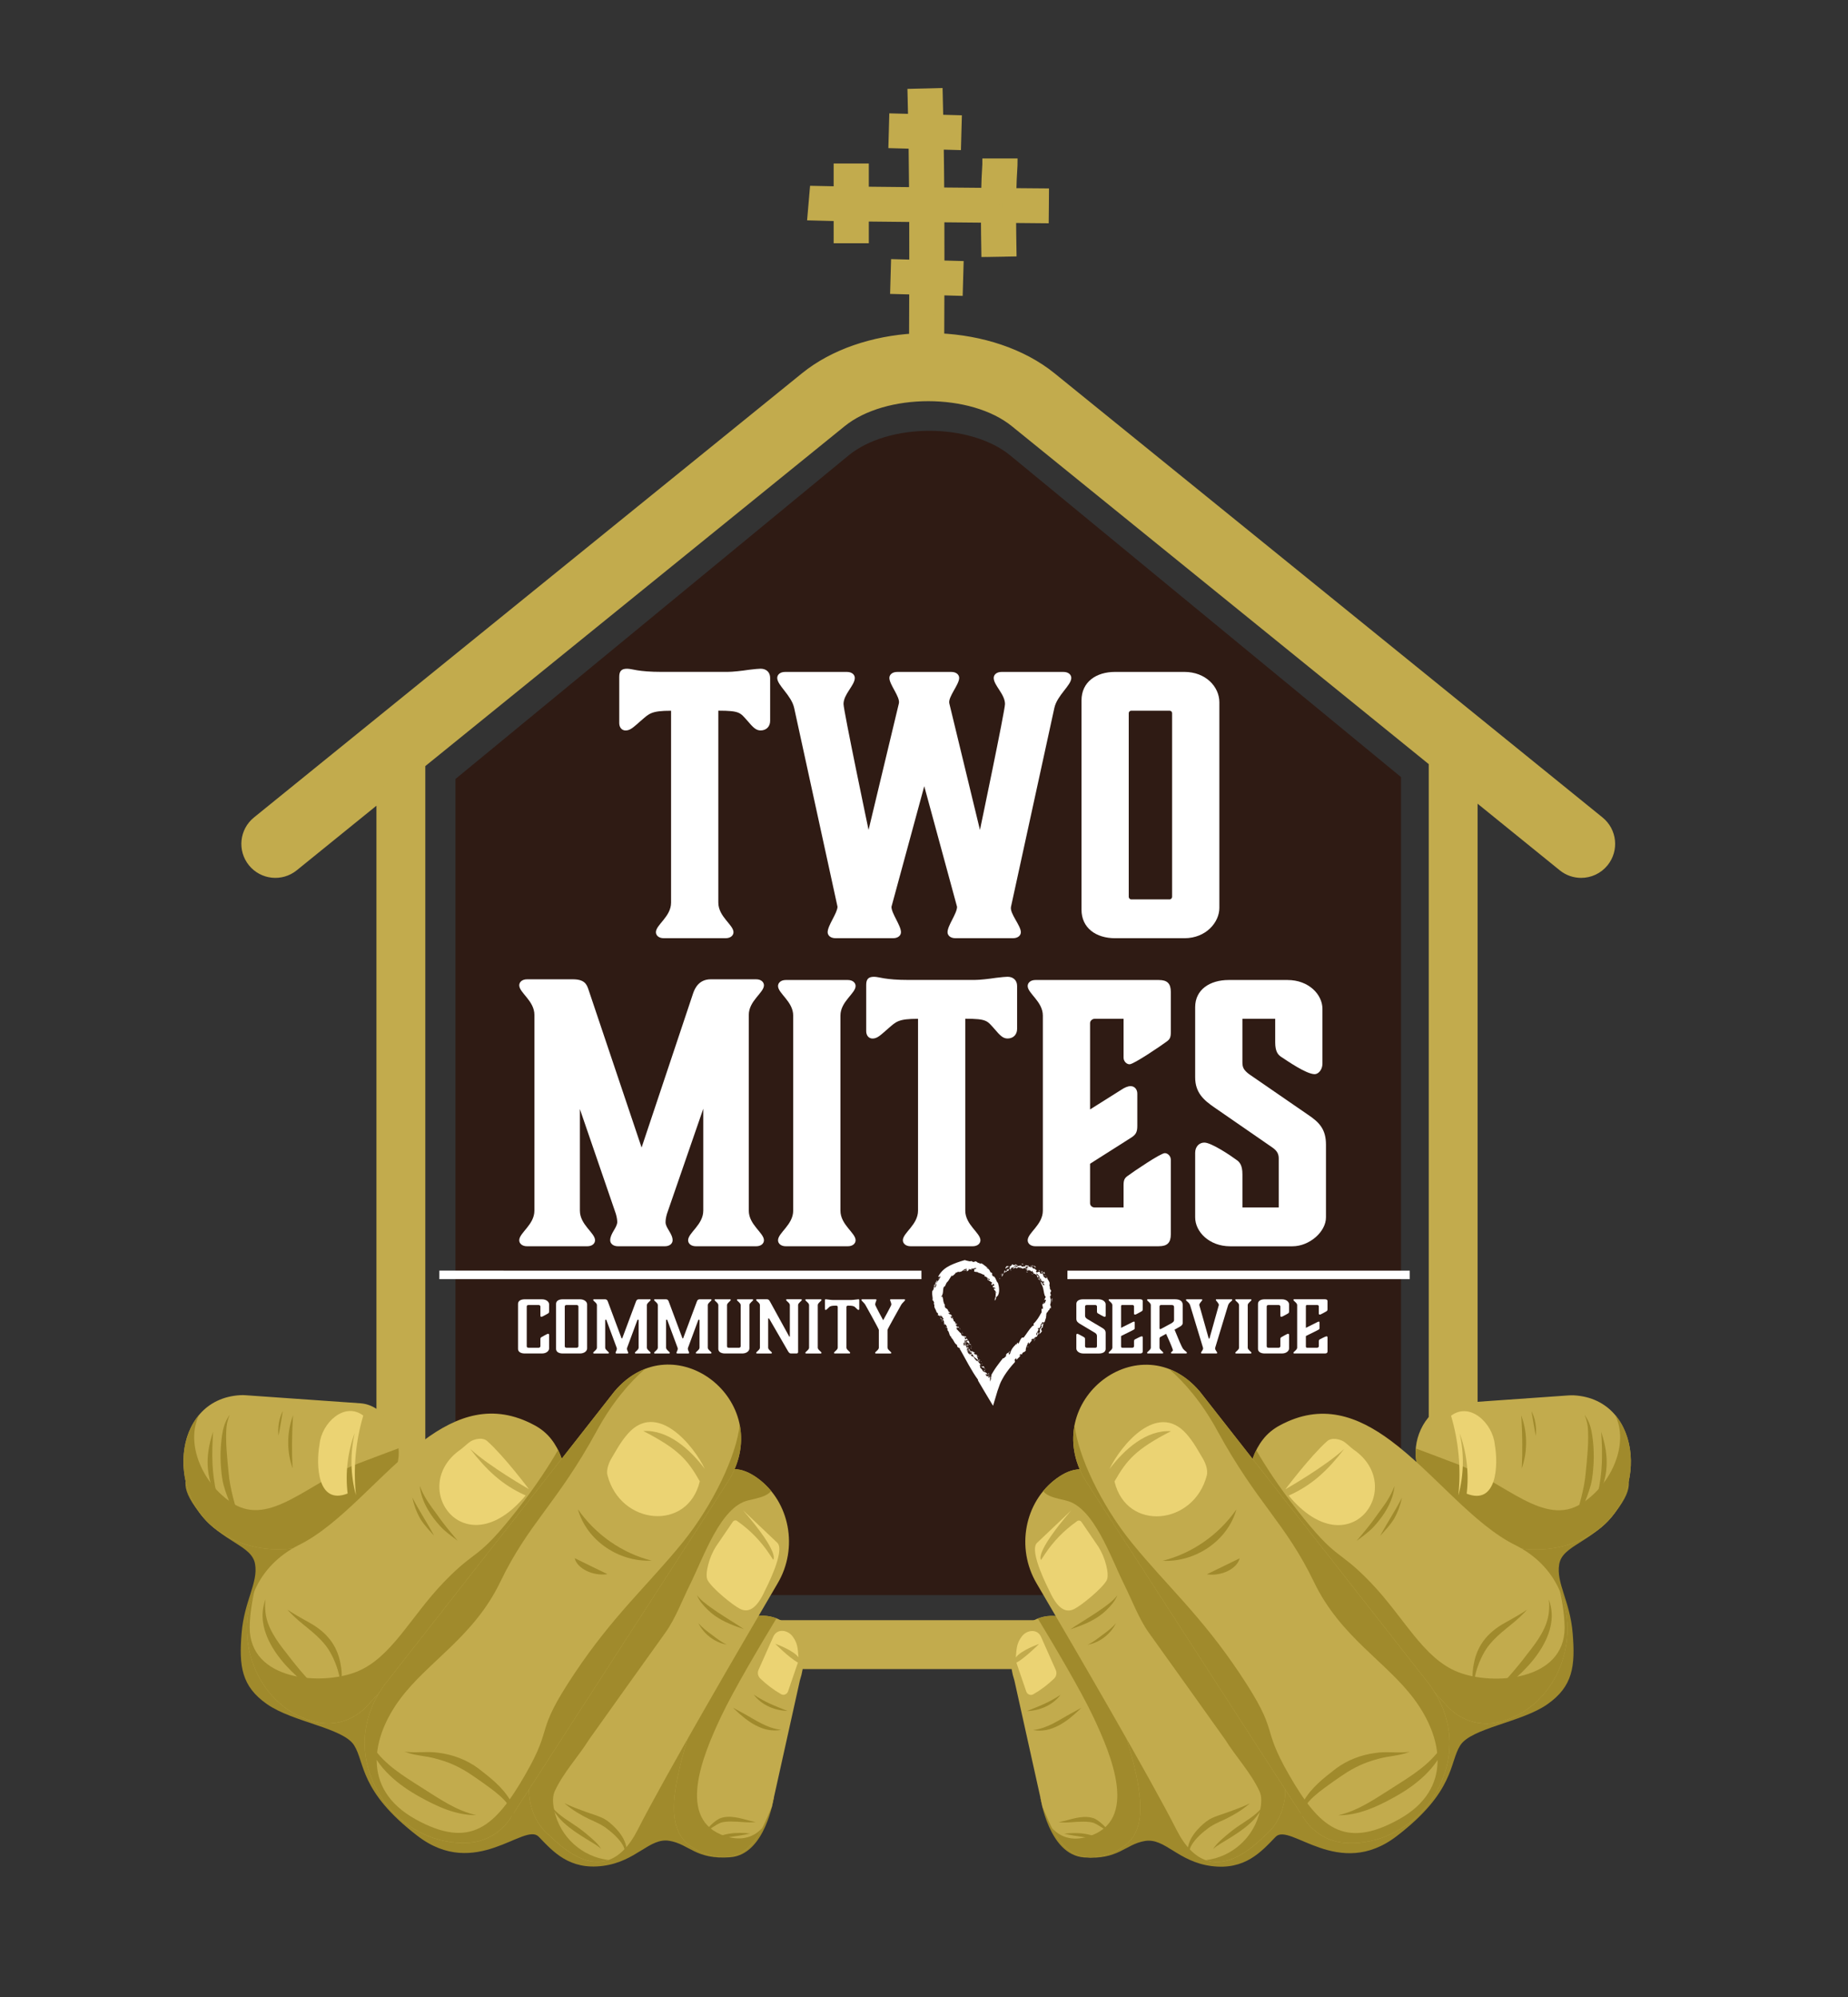 <?xml version="1.0" encoding="utf-8"?>
<!-- Generator: Adobe Adobe Illustrator 24.2.0, SVG Export Plug-In . SVG Version: 6.00 Build 0)  -->
<svg version="1.1" xmlns="http://www.w3.org/2000/svg" xmlns:xlink="http://www.w3.org/1999/xlink" x="0px" y="0px" width="870px"
	 height="940px" viewBox="0 0 870 940" style="enable-background:new 0 0 870 940;" xml:space="preserve">
<rect x="0" y="0" width="870" height="940" fill="#333333" stroke="none"/>
<style type="text/css">
	.st0{fill:#C2AB4D;stroke:#C2AB4D;stroke-width:5;stroke-miterlimit:10;}
	.st1{fill:#2F1B14;}
	.st2{fill:#FFFFFF;}
	.st3{fill:none;stroke:#FFFFFF;stroke-width:4;stroke-miterlimit:10;}
	.st4{fill:#A08A2C;}
	.st5{fill:#C2AB4D;}
	.st6{fill:#EBD373;}
</style>
<g id="Layer_3_copy">
	<g id="Layer_9">
		<g>
			<g>
				<path class="st0" d="M752.87,386.71L494.91,177.67c-13.96-11.32-33.22-17.42-52.89-18.3c0.04-7.6,0.06-15.23,0.08-22.91
					l8.68,0.24l0.16-5.7l0.16-5.69l-8.98-0.25c0.01-7.63,0-15.28-0.03-22.95c7.62,0.07,15.2,0.15,22.21,0.21
					c0.01,5.45,0.11,10.82,0.19,16.12l4.62-0.07l-4.62,0.09l5.77-0.1v-0.01l5.78-0.11c-0.08-5.19-0.17-10.46-0.19-15.81
					c6.17,0.06,11.48,0.1,15.38,0.14l0.06-5.69l0.04-5.7c-4.88-0.04-10.06-0.09-15.39-0.13c0.1-4.36,0.27-8.76,0.57-13.21l0.01-0.76
					h-11.55v0.22c-0.31,4.61-0.48,9.16-0.57,13.63c-7.44-0.06-15-0.13-22.37-0.2c-0.05-7.63-0.13-15.25-0.25-22.87l8.18,0.23
					l0.15-5.69l0.16-5.7l-8.68-0.24c-0.08-4.16-0.17-8.32-0.28-12.46l-5.77,0.15l-5.77,0.13c0.11,3.95,0.19,7.92,0.26,11.88
					l-8.93-0.24l-0.15,5.68l-0.16,5.69l9.45,0.26c0.11,7.67,0.18,15.37,0.24,23.05c-8.76-0.08-16.96-0.17-23.96-0.24v-10.9h-11.55
					v10.77c-6.51-0.08-10.65-0.14-11.32-0.17l-0.49,5.68l-0.49,5.67c0.53,0.04,5.16,0.11,12.3,0.2V112h11.55v-10.25
					c7.17,0.08,15.45,0.16,24.02,0.25c0.03,7.6,0.04,15.18,0.03,22.75l-8.64-0.23l-0.16,5.69l-0.16,5.69l8.94,0.24
					c-0.02,7.8-0.04,15.57-0.08,23.3c-19.14,1.13-37.77,7.2-51.38,18.23L121.13,386.71c-5.8,4.7-6.69,13.2-1.99,18.99
					c4.69,5.79,13.19,6.68,18.99,1.99l41.59-33.7v409.1h513.4V373.05l42.75,34.64c2.5,2.03,5.51,3.01,8.5,3.01
					c3.93,0,7.82-1.71,10.49-5C759.56,399.91,758.67,391.41,752.87,386.71z M470.09,96.65l0.43,0.01v0.02h-0.43
					C470.08,96.67,470.08,96.66,470.09,96.65z M675.12,765.09h-477.4V359.4l198.37-160.76c20.26-16.42,61.56-16.42,81.82,0
					l197.21,159.82V765.09z"/>
			</g>
		</g>
		<g id="Layer_15">
			<path class="st1" d="M214.43,750.78h445.14V365.76L475.69,214.44c-18.89-15.55-57.4-15.55-76.29,0L214.43,366.65V750.78z"/>
		</g>
	</g>
</g>
<g id="Layer_13">
	<g>
		<path class="st2" d="M338.17,424.83c0,6.64,7.14,10.46,7.14,13.94c0,1.49-1.33,2.82-3.65,2.82h-29.22c-2.32,0-3.65-1.33-3.65-2.82
			c0-3.49,7.14-7.3,7.14-13.94v-90.3c-9.3,0-10.29,1.33-13.94,4.48c-3.65,3.15-5.15,4.81-7.47,4.81c-1.83,0-2.99-1.49-2.99-3.49
			v-21.75c0-2.66,1-3.82,3.65-3.82s4.81,1.49,16.6,1.49h30.54c2.66,0,6.97-0.5,10.29-1c2.82-0.33,4.48-0.5,5.48-0.5
			c2.66,0,4.48,1.66,4.48,4.32v20.25c0,2.66-1.83,4.48-4.48,4.48c-2.16,0-3.49-1.33-6.31-4.65c-3.32-3.65-3.32-4.65-13.61-4.65
			V424.83z"/>
		<path class="st2" d="M461.34,390.63c0,0,11.79-56.27,11.79-59.26c0-4.65-5.31-8.8-5.31-12.28c0-1.49,1.33-2.82,3.65-2.82h29.22
			c2.32,0,3.65,1.33,3.65,2.82c0,3.49-6.64,8.13-7.97,14.11l-20.42,93.62c-0.66,3.15,4.65,8.8,4.65,11.95
			c0,1.49-1.33,2.82-3.65,2.82h-27.22c-2.32,0-3.65-1.33-3.65-2.82c0-3.15,4.48-8.8,4.48-11.95l-15.44-56.77l-15.44,56.77
			c0,3.15,4.48,8.8,4.48,11.95c0,1.49-1.33,2.82-3.65,2.82h-27.22c-2.32,0-3.65-1.33-3.65-2.82c0-3.15,4.48-8.8,4.65-11.95
			l-20.42-93.62c-1.33-5.98-7.97-10.62-7.97-14.11c0-1.49,1.33-2.82,3.65-2.82h29.22c2.32,0,3.65,1.33,3.65,2.82
			c0,3.49-5.31,7.64-5.31,12.28c0,2.99,11.79,59.26,11.79,59.26l14.28-59.59c0.66-2.99-4.48-8.8-4.48-11.95
			c0-1.49,1.33-2.82,3.65-2.82h25.56c2.32,0,3.65,1.33,3.65,2.82c0,3.15-5.31,8.96-4.65,11.95L461.34,390.63z"/>
		<path class="st2" d="M509.15,428.15v-98.44c0-8.8,6.97-13.45,15.77-13.45h32.7c9.96,0,16.43,6.97,16.43,14.28v96.78
			c0,6.81-6.31,14.28-16.43,14.28h-32.7C515.95,441.59,509.15,436.78,509.15,428.15z M532.55,423.33h18.09
			c0.66,0,1.16-0.66,1.16-1.16v-86.49c0-0.66-0.5-1.16-1.16-1.16h-18.09c-0.66,0-1.16,0.5-1.16,1.16v86.49
			C531.39,422.67,531.89,423.33,532.55,423.33z"/>
		<path class="st2" d="M331.09,521.85l-17.1,49.47c-0.5,1.66-0.66,2.99-0.66,3.98c0,2.66,3.32,5.31,3.32,8.47
			c0,1.49-1.33,2.82-3.65,2.82h-22.08c-2.32,0-3.65-1.33-3.65-2.82c0-3.15,3.15-5.81,3.32-8.47c0-1-0.17-2.32-0.66-3.98l-16.93-49.3
			v47.81c0,6.64,7.14,10.46,7.14,13.94c0,1.49-1.33,2.82-3.65,2.82h-28.39c-2.32,0-3.65-1.33-3.65-2.82c0-3.49,7.14-7.3,7.14-13.94
			V477.7c0-6.64-7.14-10.46-7.14-13.94c0-1.49,1.33-2.82,3.65-2.82h21.58c5.31,0,6.47,2.16,7.3,4.65l25.07,74.53l24.24-72.54
			c0.83-2.49,2.82-6.64,8.3-6.64h21.41c2.32,0,3.65,1.33,3.65,2.82c0,3.49-7.14,7.3-7.14,13.94v92.13c0,6.64,7.14,10.46,7.14,13.94
			c0,1.49-1.33,2.82-3.65,2.82H327.6c-2.32,0-3.65-1.33-3.65-2.82c0-3.49,7.14-7.3,7.14-13.94V521.85z"/>
		<path class="st2" d="M395.66,569.83c0,6.64,7.14,10.46,7.14,13.94c0,1.49-1.33,2.82-3.65,2.82h-29.22c-2.32,0-3.65-1.33-3.65-2.82
			c0-3.49,7.14-7.3,7.14-13.94v-91.8c0-6.64-7.14-10.46-7.14-13.94c0-1.49,1.33-2.82,3.65-2.82h29.22c2.32,0,3.65,1.33,3.65,2.82
			c0,3.49-7.14,7.3-7.14,13.94V569.83z"/>
		<path class="st2" d="M454.43,569.83c0,6.64,7.14,10.46,7.14,13.94c0,1.49-1.33,2.82-3.65,2.82H428.7c-2.32,0-3.65-1.33-3.65-2.82
			c0-3.49,7.14-7.3,7.14-13.94v-90.3c-9.3,0-10.29,1.33-13.94,4.48c-3.65,3.15-5.15,4.81-7.47,4.81c-1.83,0-2.99-1.49-2.99-3.49
			v-21.75c0-2.66,1-3.82,3.65-3.82s4.81,1.49,16.6,1.49h30.54c2.66,0,6.97-0.5,10.29-1c2.82-0.33,4.48-0.5,5.48-0.5
			c2.66,0,4.48,1.66,4.48,4.32v20.25c0,2.66-1.83,4.48-4.48,4.48c-2.16,0-3.49-1.33-6.31-4.65c-3.32-3.65-3.32-4.65-13.61-4.65
			V569.83z"/>
		<path class="st2" d="M487.46,586.59c-2.32,0-3.65-1.33-3.65-2.82c0-3.49,7.14-7.3,7.14-13.94v-91.8c0-6.64-7.14-10.46-7.14-13.94
			c0-1.49,1.33-2.82,3.65-2.82h58.1c3.98,0,5.64,1.66,5.64,5.64v18.92c0,2.49-0.5,3.32-1.83,4.32c-2.66,1.99-15.6,10.79-17.6,10.79
			c-1.33,0-2.82-1.33-2.82-3.15v-18.26h-13.61c-1.16,0-2.16,1-2.16,1.99v40.67l14.77-9.3c1.49-1,2.99-1.66,4.32-1.66
			c1.99,0,3.15,1.66,3.15,3.49v15.27c0,2.82-0.66,4.15-3.15,5.64l-19.09,12.12v18.59c0,1.16,1,1.99,2.16,1.99h13.61v-10.46
			c0-2.49,0.5-3.32,1.83-4.32c2.66-1.99,15.6-10.79,17.6-10.79c1.33,0,2.82,1.33,2.82,3.15v35.03c0,3.98-1.66,5.64-5.64,5.64H487.46
			z"/>
		<path class="st2" d="M562.66,572.98V542.6c0-2.99,1.99-4.81,4.32-4.81c3.32,0,12.45,6.14,15.11,8.13c1.49,1,2.82,2.49,2.82,6.81
			v15.6H602v-23.07c0-2.16-0.83-3.65-2.99-5.15l-27.39-18.92c-4.81-3.32-8.96-6.81-8.96-14.11v-33.03c0-8.3,6.97-12.78,15.77-12.78
			h27.72c9.96,0,16.43,6.81,16.43,13.61v25.73c0,2.99-1.99,4.98-3.65,4.98c-3.98,0-12.95-6.31-15.77-8.13
			c-1.49-1-2.82-2.49-2.82-6.81v-11.12H584.9v20.42c0,2.32,0.5,3.65,3.15,5.64l27.72,19.09c5.48,3.65,8.47,6.97,8.47,14.11v34.2
			c0,6.81-7.8,13.61-15.77,13.61h-29.38C569.3,586.59,562.66,579.79,562.66,572.98z"/>
	</g>
</g>
<g id="Layer_14">
	<g>
		<path class="st2" d="M254.41,614.96c0-0.44-0.41-0.71-0.78-0.71h-4.79c-0.61,0-0.86,0.24-0.86,0.74v18.62
			c0,0.51,0.25,0.74,0.86,0.74h4.79c0.37,0,0.78-0.27,0.78-0.71v-3.24c0-0.57,0.12-0.81,0.41-0.98c0,0,2.74-1.62,3.15-1.62
			c0.37,0,0.53,0.17,0.53,0.47v6.46c0,1.08-1.23,2.33-3.36,2.33h-8.07c-1.92,0-3.19-0.78-3.19-2.16v-21.19
			c0-1.39,1.27-2.16,3.19-2.16h8.07c2.13,0,3.36,1.25,3.36,2.33v3.31c0,0.57-0.12,0.81-0.41,0.98c0,0-2.74,1.62-3.15,1.62
			c-0.37,0-0.53-0.17-0.53-0.47V614.96z"/>
		<path class="st2" d="M273.04,637.06h-8.07c-1.92,0-3.19-0.78-3.19-2.16v-21.19c0-1.39,1.27-2.16,3.19-2.16h8.07
			c2.13,0,3.36,1.25,3.36,2.33v20.85C276.4,635.81,275.17,637.06,273.04,637.06z M271.53,614.25h-4.79c-0.61,0-0.86,0.24-0.86,0.74
			v18.62c0,0.51,0.25,0.74,0.86,0.74h4.79c0.37,0,0.78-0.27,0.78-0.71v-18.69C272.31,614.52,271.9,614.25,271.53,614.25z"/>
		<path class="st2" d="M292.99,629.79c0,0,5.77-15.41,6.43-17.24c0.25-0.74,0.74-1.01,1.35-1.01h5.08c0.29,0,0.45,0.1,0.45,0.34
			c0,0.44-1.76,1.39-1.76,2.37v20.11c0,0.98,1.76,1.93,1.76,2.37c0,0.24-0.16,0.34-0.45,0.34h-6.51c-0.29,0-0.45-0.1-0.45-0.34
			c0-0.44,1.76-1.39,1.76-2.37v-12.78c0-0.27-0.04-0.47-0.25-0.47s-0.29,0.14-0.41,0.41l-4.75,12.84c-0.08,0.17-0.08,0.3-0.08,0.47
			c0,0.78,0.61,1.52,0.61,1.89c0,0.24-0.16,0.34-0.45,0.34h-5.08c-0.29,0-0.45-0.1-0.45-0.34c0-0.37,0.61-1.12,0.61-1.89
			c0-0.17,0-0.3-0.08-0.47l-4.79-12.91c-0.08-0.24-0.16-0.34-0.37-0.34c-0.21,0-0.25,0.2-0.25,0.47v12.78
			c0,0.98,1.76,1.93,1.76,2.37c0,0.24-0.16,0.34-0.45,0.34h-6.51c-0.29,0-0.45-0.1-0.45-0.34c0-0.44,1.76-1.39,1.76-2.37v-20.11
			c0-0.98-1.76-1.93-1.76-2.37c0-0.24,0.16-0.34,0.45-0.34h5.08c0.61,0,1.11,0.27,1.35,1.01c0.66,1.83,6.43,17.24,6.43,17.24
			s0.08,0.2,0.2,0.2C292.91,630,292.99,629.79,292.99,629.79z"/>
		<path class="st2" d="M321.66,629.79c0,0,5.77-15.41,6.43-17.24c0.25-0.74,0.74-1.01,1.35-1.01h5.08c0.29,0,0.45,0.1,0.45,0.34
			c0,0.44-1.76,1.39-1.76,2.37v20.11c0,0.98,1.76,1.93,1.76,2.37c0,0.24-0.16,0.34-0.45,0.34h-6.51c-0.29,0-0.45-0.1-0.45-0.34
			c0-0.44,1.76-1.39,1.76-2.37v-12.78c0-0.27-0.04-0.47-0.25-0.47s-0.29,0.14-0.41,0.41l-4.75,12.84c-0.08,0.17-0.08,0.3-0.08,0.47
			c0,0.78,0.61,1.52,0.61,1.89c0,0.24-0.16,0.34-0.45,0.34h-5.08c-0.29,0-0.45-0.1-0.45-0.34c0-0.37,0.61-1.12,0.61-1.89
			c0-0.17,0-0.3-0.08-0.47l-4.79-12.91c-0.08-0.24-0.16-0.34-0.37-0.34c-0.2,0-0.25,0.2-0.25,0.47v12.78c0,0.98,1.76,1.93,1.76,2.37
			c0,0.24-0.16,0.34-0.45,0.34h-6.51c-0.29,0-0.45-0.1-0.45-0.34c0-0.44,1.76-1.39,1.76-2.37v-20.11c0-0.98-1.76-1.93-1.76-2.37
			c0-0.24,0.16-0.34,0.45-0.34h5.08c0.61,0,1.11,0.27,1.35,1.01c0.66,1.83,6.43,17.24,6.43,17.24s0.08,0.2,0.2,0.2
			C321.58,630,321.66,629.79,321.66,629.79z"/>
		<path class="st2" d="M352.79,634.73c0,1.08-1.23,2.33-3.36,2.33h-8.07c-1.92,0-3.19-0.78-3.19-2.16v-20.65
			c0-0.98-1.76-1.93-1.76-2.37c0-0.24,0.16-0.34,0.45-0.34h6.72c0.29,0,0.45,0.1,0.45,0.34c0,0.44-1.76,1.39-1.76,2.37v19.37
			c0,0.51,0.25,0.74,0.86,0.74h4.79c0.37,0,0.78-0.27,0.78-0.71v-19.4c0-0.98-1.76-1.93-1.76-2.37c0-0.24,0.16-0.34,0.45-0.34h6.72
			c0.29,0,0.45,0.1,0.45,0.34c0,0.44-1.76,1.39-1.76,2.37V634.73z"/>
		<path class="st2" d="M372.37,637.06c-0.61,0-0.9-0.34-1.35-1.01l-8.72-15.07c-0.2-0.34-0.25-0.44-0.45-0.44
			c-0.16,0-0.21,0.1-0.21,0.37v13.45c0,0.98,1.76,1.93,1.76,2.37c0,0.24-0.16,0.34-0.45,0.34h-6.51c-0.29,0-0.45-0.1-0.45-0.34
			c0-0.44,1.76-1.39,1.76-2.37v-20.11c0-0.98-1.76-1.93-1.76-2.37c0-0.24,0.16-0.34,0.45-0.34h4.67c0.61,0,0.98,0.34,1.35,1.01
			l8.97,16.32c0.08,0.14,0.16,0.27,0.29,0.27c0.12,0,0.12-0.2,0.12-0.2v-14.7c0-0.98-1.76-1.93-1.76-2.37
			c0-0.24,0.16-0.34,0.45-0.34h6.51c0.29,0,0.45,0.1,0.45,0.34c0,0.44-1.76,1.39-1.76,2.37v22.14c0,0.34-0.16,0.68-0.78,0.68H372.37
			z"/>
		<path class="st2" d="M384.99,634.36c0,0.98,1.76,1.93,1.76,2.37c0,0.24-0.16,0.34-0.45,0.34h-6.72c-0.29,0-0.45-0.1-0.45-0.34
			c0-0.44,1.76-1.39,1.76-2.37v-20.11c0-0.98-1.76-1.93-1.76-2.37c0-0.24,0.16-0.34,0.45-0.34h6.72c0.29,0,0.45,0.1,0.45,0.34
			c0,0.44-1.76,1.39-1.76,2.37V634.36z"/>
		<path class="st2" d="M400.63,611.88c1.19,0,2.95-0.34,3.48-0.34c0.29,0,0.41,0.14,0.41,0.37v4.26c0,0.24-0.12,0.37-0.41,0.37
			s-0.53-0.3-1.56-1.28c-0.66-0.64-1.68-0.71-3.36-0.71c-0.41,0-0.7,0.27-0.7,0.57v19.23c0,0.98,1.76,1.93,1.76,2.37
			c0,0.24-0.16,0.34-0.45,0.34h-6.72c-0.29,0-0.45-0.1-0.45-0.34c0-0.44,1.76-1.39,1.76-2.37v-19.23c0-0.3-0.29-0.57-0.7-0.57
			c-1.68,0-2.7,0.07-3.36,0.71c-1.02,0.98-1.27,1.28-1.56,1.28s-0.41-0.14-0.41-0.37v-4.26c0-0.24,0.12-0.37,0.41-0.37
			c0.53,0,2.29,0.34,3.48,0.34H400.63z"/>
		<path class="st2" d="M417.84,634.36c0,0.98,1.76,1.93,1.76,2.37c0,0.24-0.16,0.34-0.45,0.34h-6.72c-0.29,0-0.45-0.1-0.45-0.34
			c0-0.44,1.76-1.39,1.76-2.37v-8.42c0-0.44-6.23-11.56-6.23-11.56c-0.7-1.32-1.97-2.06-1.97-2.5c0-0.24,0.16-0.34,0.45-0.34h6.18
			c0.29,0,0.45,0.1,0.45,0.34c0,0.27-0.61,1.35-0.61,2.16c0,0.47,3.77,7.37,3.77,7.37s3.85-6.9,3.85-7.37
			c0-0.81-0.61-1.89-0.61-2.16c0-0.24,0.16-0.34,0.45-0.34h6.18c0.29,0,0.45,0.1,0.45,0.34c0,0.44-1.27,1.18-1.97,2.5
			c0,0-6.31,11.19-6.31,11.56V634.36z"/>
		<path class="st2" d="M510.82,619.18c0,0.64,0.21,1.12,1.06,1.66l6.84,4.06c1.27,0.74,1.8,1.32,1.8,2.57v7.44
			c0,1.39-1.27,2.16-3.19,2.16h-7.25c-2.13,0-3.36-1.25-3.36-2.33v-6.46c0-0.3,0.16-0.47,0.53-0.47c0.41,0,3.15,1.62,3.15,1.62
			c0.29,0.17,0.41,0.41,0.41,0.98v3.24c0,0.44,0.41,0.71,0.78,0.71h3.97c0.61,0,0.86-0.24,0.86-0.74v-4.8
			c0-0.61-0.29-1.12-1.02-1.55l-6.76-4.02c-1.19-0.71-1.92-1.28-1.92-2.54v-7c0-1.39,1.27-2.16,3.19-2.16h7.25
			c2.13,0,3.36,1.25,3.36,2.33v5.44c0,0.3-0.16,0.47-0.53,0.47c-0.41,0-3.15-1.62-3.15-1.62c-0.29-0.17-0.41-0.41-0.41-0.98v-2.23
			c0-0.44-0.33-0.71-0.78-0.71h-3.97c-0.61,0-0.86,0.24-0.86,0.74V619.18z"/>
		<path class="st2" d="M533.88,614.92c0-0.41-0.33-0.68-0.7-0.68h-4.83c-0.37,0-0.57,0.17-0.57,0.54v10.21l5.2-2.6
			c0.41-0.2,0.66-0.34,0.86-0.34c0.25,0,0.37,0.2,0.37,0.44v2.7c0,0.41-0.29,0.57-0.86,0.88l-5.57,2.77v4.97
			c0,0.34,0.25,0.54,0.61,0.54h4.71c0.37,0,0.78-0.27,0.78-0.71v-2.23c0-0.57,0.12-0.81,0.41-0.98c0,0,2.74-1.45,3.15-1.45
			c0.37,0,0.53,0.17,0.53,0.47v6.66c0,0.61-0.37,0.95-1.23,0.95h-14.38c-0.29,0-0.45-0.1-0.45-0.34c0-0.44,1.76-1.39,1.76-2.37
			v-20.11c0-0.98-1.76-1.93-1.76-2.37c0-0.24,0.16-0.34,0.45-0.34h14.33c0.9,0,1.27,0.34,1.27,0.81v3.82c0,0.57-0.12,0.81-0.41,0.98
			c0,0-2.74,1.62-3.15,1.62c-0.37,0-0.53-0.17-0.53-0.47V614.92z"/>
		<path class="st2" d="M540.02,636.72c0-0.44,1.76-1.39,1.76-2.37v-20.11c0-0.98-1.76-1.93-1.76-2.37c0-0.24,0.16-0.34,0.45-0.34
			h12.57c2.46,0,3.77,0.84,3.77,2.81v8.28c0,0.78-0.45,1.25-1.15,1.69l-2.7,1.55c1.52,3.79,3.48,8.38,3.93,8.92
			c0.94,1.18,1.88,1.49,1.88,1.93c0,0.24-0.16,0.34-0.45,0.34h-6.59c-0.29,0-0.45-0.1-0.45-0.34c0-0.44,0.9-0.64,0.9-1.22
			c0-0.1-0.08-0.3-0.2-0.68c-0.53-1.52-1.8-4.39-2.99-7l-2.62,1.42c-0.37,0.2-0.49,0.51-0.49,0.88v4.23c0,0.98,1.76,1.93,1.76,2.37
			c0,0.24-0.16,0.34-0.45,0.34h-6.72C540.19,637.06,540.02,636.96,540.02,636.72z M545.88,614.92v10.31c0,0.24,0.12,0.37,0.29,0.37
			c0.21,0,0.57-0.2,0.57-0.2l4.71-2.54c0.9-0.54,1.27-0.95,1.27-1.52v-6.05c0-0.78-0.33-1.05-1.27-1.05h-4.87
			C546.21,614.25,545.88,614.52,545.88,614.92z"/>
		<path class="st2" d="M573.77,614.38c0-0.07,0.04-0.1,0.04-0.17c0-0.81-1.43-2.06-1.43-2.33c0-0.24,0.16-0.34,0.45-0.34h6.84
			c0.29,0,0.45,0.1,0.45,0.34c0,0.44-1.56,1.12-1.97,2.5l-6.06,19.98c-0.04,0.1-0.04,0.2-0.04,0.3c0,0.85,0.98,1.66,0.98,2.06
			c0,0.24-0.16,0.34-0.45,0.34h-6.72c-0.29,0-0.45-0.1-0.45-0.34c0-0.41,0.98-1.22,0.98-2.06c0-0.1,0-0.2-0.04-0.3l-6.06-19.98
			c-0.41-1.39-1.97-2.06-1.97-2.5c0-0.24,0.16-0.34,0.45-0.34h6.8c0.29,0,0.45,0.1,0.45,0.34c0,0.27-1.43,1.52-1.43,2.33
			c0,0.07,0.04,0.1,0.04,0.17c0.57,1.99,4.38,15.51,4.38,15.51s0.08,0.2,0.21,0.2s0.2-0.2,0.2-0.2S573.2,616.38,573.77,614.38z"/>
		<path class="st2" d="M587.41,634.36c0,0.98,1.76,1.93,1.76,2.37c0,0.24-0.16,0.34-0.45,0.34h-6.72c-0.29,0-0.45-0.1-0.45-0.34
			c0-0.44,1.76-1.39,1.76-2.37v-20.11c0-0.98-1.76-1.93-1.76-2.37c0-0.24,0.16-0.34,0.45-0.34h6.72c0.29,0,0.45,0.1,0.45,0.34
			c0,0.44-1.76,1.39-1.76,2.37V634.36z"/>
		<path class="st2" d="M602.77,614.96c0-0.44-0.41-0.71-0.78-0.71h-4.79c-0.61,0-0.86,0.24-0.86,0.74v18.62
			c0,0.51,0.25,0.74,0.86,0.74h4.79c0.37,0,0.78-0.27,0.78-0.71v-3.24c0-0.57,0.12-0.81,0.41-0.98c0,0,2.74-1.62,3.15-1.62
			c0.37,0,0.53,0.17,0.53,0.47v6.46c0,1.08-1.23,2.33-3.36,2.33h-8.07c-1.92,0-3.19-0.78-3.19-2.16v-21.19
			c0-1.39,1.27-2.16,3.19-2.16h8.07c2.13,0,3.36,1.25,3.36,2.33v3.31c0,0.57-0.12,0.81-0.41,0.98c0,0-2.74,1.62-3.15,1.62
			c-0.37,0-0.53-0.17-0.53-0.47V614.96z"/>
		<path class="st2" d="M620.88,614.92c0-0.41-0.33-0.68-0.7-0.68h-4.83c-0.37,0-0.57,0.17-0.57,0.54v10.21l5.2-2.6
			c0.41-0.2,0.66-0.34,0.86-0.34c0.25,0,0.37,0.2,0.37,0.44v2.7c0,0.41-0.29,0.57-0.86,0.88l-5.57,2.77v4.97
			c0,0.34,0.25,0.54,0.61,0.54h4.71c0.37,0,0.78-0.27,0.78-0.71v-2.23c0-0.57,0.12-0.81,0.41-0.98c0,0,2.74-1.45,3.15-1.45
			c0.37,0,0.53,0.17,0.53,0.47v6.66c0,0.61-0.37,0.95-1.23,0.95h-14.38c-0.29,0-0.45-0.1-0.45-0.34c0-0.44,1.76-1.39,1.76-2.37
			v-20.11c0-0.98-1.76-1.93-1.76-2.37c0-0.24,0.16-0.34,0.45-0.34h14.33c0.9,0,1.27,0.34,1.27,0.81v3.82c0,0.57-0.12,0.81-0.41,0.98
			c0,0-2.74,1.62-3.15,1.62c-0.37,0-0.53-0.17-0.53-0.47V614.92z"/>
	</g>
	<g>
		<g>
			<g>
				<path class="st2" d="M470.58,601.9c0.27,0.34,0.14-0.05,0.19-0.38L470.58,601.9z"/>
				<path class="st2" d="M470.77,601.52l0.13-0.26C470.83,601.31,470.79,601.41,470.77,601.52z"/>
				<path class="st2" d="M472.23,599.27c-0.14,0.63-0.85,1.04-0.6,1.58c0.22-0.22,0.45-0.5,0.56-0.79
					C472.33,599.79,472.37,599.49,472.23,599.27z"/>
				<path class="st2" d="M471.48,599.87l0.16,0.19c-0.02-0.22-0.02-0.44,0-0.66C471.57,599.56,471.51,599.71,471.48,599.87z"/>
				<path class="st2" d="M471.09,600.11l0.12-0.03c0.07-0.3,0.15-0.6,0.28-0.88C471.32,599.49,471.21,599.81,471.09,600.11z"/>
				<path class="st2" d="M473.86,598.06c-0.15,0.13-0.3,0.26-0.45,0.4c-0.63,0.12,0.03-0.58-0.4-0.5c-0.59,0.54,0.19,0.65-0.51,1.26
					c0.24,0.13,1.06-1.03,1.26-0.53C474.45,598.38,473.63,598.43,473.86,598.06z"/>
				<path class="st2" d="M492.36,621.02c-0.04,0.02-0.06,0.05-0.08,0.07C492.33,621.08,492.39,621.06,492.36,621.02z"/>
				<path class="st2" d="M486.29,630.53c-0.14,0.08-0.26,0.18-0.37,0.28c0.07,0,0.14-0.02,0.22-0.05L486.29,630.53z"/>
				<path class="st2" d="M493.99,614.06c0.09-0.15,0.15-0.29,0.21-0.41C494.11,613.72,494.04,613.84,493.99,614.06z"/>
				<path class="st2" d="M456.65,636.41c0.04,0,0.09,0,0.15-0.02c0,0,0-0.01,0-0.02l-0.17-0.04L456.65,636.41z"/>
				<path class="st2" d="M478.57,639.99c-0.11,0.13-0.21,0.26-0.29,0.39C478.48,640.17,478.55,640.06,478.57,639.99z"/>
				<path class="st2" d="M494.46,610.01c0,0.06-0.01,0.12-0.01,0.17c0.02-0.05,0.04-0.13,0.05-0.21L494.46,610.01
					C494.46,610,494.46,610,494.46,610.01z"/>
				<path class="st2" d="M489.1,628.04c-0.12,0.1-0.23,0.2-0.3,0.29C488.92,628.25,489.01,628.15,489.1,628.04z"/>
				<path class="st2" d="M482.87,597.51c0.16,0.09,0.3,0.09,0.44,0.07C483.22,597.49,483.09,597.44,482.87,597.51z"/>
				<path class="st2" d="M486.23,598.72l-0.02-0.01C486.2,598.77,486.22,598.77,486.23,598.72z"/>
				<path class="st2" d="M488.12,599.96l-0.04-0.02C488.08,600,488.08,600.01,488.12,599.96z"/>
				<path class="st2" d="M483.31,597.58c0.24,0.25,0.13,0.86,0.7,0.35l-0.04-0.11c0.17,0.21,0.57,0.08,0.83,0.16
					c0-0.07-0.01-0.13-0.03-0.18c-0.12-0.06-0.28-0.14-0.54-0.27C483.95,597.3,483.65,597.52,483.31,597.58z"/>
				<path class="st2" d="M492.27,620.93C492.39,620.95,492.46,620.68,492.27,620.93L492.27,620.93z"/>
				<path class="st2" d="M493.22,617.53c-0.05,0.1-0.09,0.21-0.14,0.31C493.15,617.75,493.21,617.66,493.22,617.53z"/>
				<path class="st2" d="M494.21,604.39c0,0.03,0,0.05-0.01,0.07C494.28,604.46,494.25,604.41,494.21,604.39z"/>
				<path class="st2" d="M492.97,618.14l0.12-0.29C493.03,617.93,492.98,618.02,492.97,618.14z"/>
				<path class="st2" d="M494.56,608.43c-0.01,0.02-0.01,0.04-0.01,0.06C494.56,608.47,494.56,608.45,494.56,608.43z"/>
				<path class="st2" d="M454.16,597.99c-0.19,0.06-0.32-0.09-0.51-0.1c-0.17,0.26,0.04,0.22,0.22,0.17
					c0.19-0.03,0.35-0.04,0.08,0.17c0.18-0.01,0.31-0.07,0.44-0.14l-0.3-0.39C453.74,597.87,454.35,597.82,454.16,597.99z"/>
				<path class="st2" d="M455.75,633.28l0.02,0.11c0.12-0.16,0.21-0.13,0.08-0.54c-0.43-0.15-0.51,0.54-1.1,0.18
					c0.09,0.09,0.17,0.25,0.22,0.41C455.06,633.09,455.42,633.17,455.75,633.28z"/>
				<path class="st2" d="M454.97,633.44c0,0.01-0.01,0.02-0.01,0.03c-0.02,0.04-0.03,0.09-0.04,0.13c0.04,0.08,0.08,0.16,0.09,0.23
					C455.04,633.74,455.02,633.59,454.97,633.44z"/>
				<path class="st2" d="M448.25,600.66c-0.07,0.05-0.14,0.09-0.2,0.12C448.19,600.76,448.24,600.72,448.25,600.66z"/>
				<path class="st2" d="M475.23,635.89c0.05-0.12,0.1-0.24,0.14-0.34C475.26,635.7,475.23,635.8,475.23,635.89z"/>
				<path class="st2" d="M458.51,638.6c0.02,0.1,0.06,0.19,0.1,0.29c0.04,0.05,0.07,0.09,0.12,0.15L458.51,638.6z"/>
				<path class="st2" d="M444.77,623.65c0.51-0.06-0.12-0.12-0.11-0.62l-0.42-0.21C444.37,623.16,444.61,623.41,444.77,623.65z"/>
				<path class="st2" d="M454.41,598.12c0-0.01,0-0.03,0-0.04c-0.01,0-0.01,0.01-0.02,0.01L454.41,598.12z"/>
				<path class="st2" d="M438.99,612.38c0.01-0.09,0.01-0.16,0.02-0.24C438.99,612.19,438.98,612.27,438.99,612.38z"/>
				<path class="st2" d="M456.02,635.55l0.76,1.3l-0.13-0.44C456.35,636.35,456.37,635.58,456.02,635.55z"/>
				<path class="st2" d="M446.04,626.12c0.01-0.5,0.2-0.82-0.42-1.38c-0.14-0.07-0.37,0.35-0.42-0.21l0.67,0.18
					c-0.25-0.69-0.67-1.35-1.21-1.68l-0.39-0.77l0.28,0.14c-0.29-0.59-0.38-1.27-1.01-1.55c0.3,0.09,0.91,0.2,0.6-0.33l-0.46-0.32
					c0.04-0.11,0.31,0.04-0.27-0.63c-0.11,0.33-0.56-0.51-0.35-0.88c-0.25,0.25-0.12,0.82-0.43,1.02c-0.27-0.86-0.99-0.21-1.2-1.01
					l0.35-0.08c-0.29-0.59-0.66-0.9-1.06-1.18c0.06-0.01,0.12-0.01,0.18-0.03c-0.25-0.68-0.56-1.21-0.8-1.7
					c-0.24-0.49-0.31-1-0.19-1.54l-0.43-0.68c0.22,0.17,0.24,0.07,0.28-0.28c-0.04-0.57-0.63-1.39-0.75-1.06
					c0.27-1.95-0.44-2.5-0.06-4.66c0.36,0.14,0.3-0.82,0.56-0.39l-0.06-0.66c0,0.1,0.1,0.03,0.15,0c0.15-0.2,0.05-0.33-0.05-0.47
					l0.05,0.06c0.07-0.29,0.19-0.57,0.31-0.84l-0.3-0.12l0.47-0.52c0.26,0.52-0.3,1.35,0.09,1.63c0.07-0.28,0.89-1.08,0.61-2.05
					c0.28-0.49,0.58-0.97,0.87-1.44c0.21,0.02,0.01,0.07,0.34-0.35c0.32-0.32,0.14-0.45,0.45-0.93c-0.06,0.18-0.08,0.27-0.06,0.34
					c0.49-0.51,0.15-0.88,0.33-1.39c-0.25,0.27-0.3,0.63-0.39,0.9c-0.11,0.02-0.08-0.06-0.14-0.05l-0.26,0.81
					c-0.12-0.13,0.1-0.11-0.28,0.24c0.26-0.48,0.35-0.59,0.58-1.15c-0.08-0.41-0.52,0.12-0.49-0.32c1.45-2.73,3.53-4.15,5.54-5.16
					c2.07-0.99,4.07-1.71,6.93-2.54c0.32,0.16,0.9,0.23,1.45,0.41c0.55,0.15,1.09,0.24,1.41,0.17l-0.19-0.12
					c0.88-0.11,0.99,0.64,1.7,0.38c0.25-0.1,0.51-0.22,0.76-0.28c0.3,0.22,1.12,0.54,0.88,0.67c0.62-0.06,1.43,0.79,1.79,0.28
					c0.27,0.15,0.51,0.3,0.73,0.43c0.21,0.16,0.4,0.31,0.59,0.46c0.37,0.31,0.78,0.55,1.24,0.91c-0.08-0.02-0.13,0.02-0.13,0.02
					c0.07,0.33,0.66,0.07,0.71,0.51c-0.21-0.01-0.94-0.58-0.47,0.04c0.35,0.02,0.78,0.35,1.07,0.76c0.29,0.42,0.48,0.86,0.49,1.02
					c0.24,0.17,0.5,0.32,0.77,0.4c0.2,0.38,0.25,1.06-0.21,0.62c0.86,0.85,0.49,1.17,1.11,0.99c0.54,0.49,0.81,1.02,1.02,1.56
					c0.19,0.55,0.42,1.05,0.93,1.56c0.6,2.03,0.8,4.27-0.02,5.82l0.18,0.12c-0.44-0.29-0.87,1.14-1.15,0.55
					c0.27,0.58-0.2,1.38-0.43,1.75l-0.21-0.3c0.51-0.74-0.06-0.25,0.33-1.21c0.01,0.11-0.02,0.18,0.09,0.17
					c0.05-0.27,0.03-0.69,0.08-1.1c0.02-0.21,0.03-0.41,0.05-0.6c-0.02-0.19-0.04-0.36-0.06-0.5l0.24,0.12
					c0.04-0.45-0.15-0.77-0.37-1.05c-0.24-0.28-0.56-0.53-0.71-0.93c0.22-0.73,0.25,0.07,0.74-0.18c-0.09-0.49-0.54-0.54-0.88-0.6
					c-0.33-0.06-0.54-0.12-0.23-0.68l0.13,0.18c-0.29-1.14,0.42,0.39,0.46-0.55c-0.35-0.9-0.55-0.63-0.69-0.37
					c-0.15,0.27-0.34,0.55-0.8-0.1c0.4-0.05,0.34-0.43,0.36-0.89c-0.25-0.02-0.59-0.26-0.96-0.51c-0.37-0.25-0.71-0.54-1.07-0.58
					c0.18-0.04,0.09-0.44-0.25-0.84c0.43,0.07,0.47,0.32,0.8,0.85c0.18-0.03,0.54-0.02,0.54-0.36c-0.42-0.01-0.89-0.39-1.33-0.76
					c-0.45-0.37-0.96-0.66-1.35-0.55c0.31,0.05,0-0.55,0.17-0.7c-0.4,0.03-0.76-0.3-0.94-0.34l0.24,0.39
					c-0.46-0.75-1.67-0.85-2.5-1.22l0.08-0.11c-0.66-0.2-1.28-0.07-1.93-0.37c0.38-0.07,0.21-0.54,0.12-0.76
					c-0.03-0.52,1.56-0.26,0.81-0.85c-0.77,0.03-1.23,0.54-2.11,0.23c-0.32,0.27,0.33,0.54,0.54,0.6c-0.35,0.02-0.75-0.12-1.12-0.23
					c-0.37-0.06-0.71-0.07-0.88,0.13c0.27,0,0.36,0.08,0.33,0.21c-0.01-0.05-0.86,0.74-1.1,0.6c0.14-0.26-0.02-0.15,0.18-0.44
					c-0.35-0.13-0.58,0.02-0.81,0.16c-0.01-0.55,0.87-0.09,0.8-0.78c-0.68-0.04-1.1,0.07-1.45,0.31c-0.34,0.26-0.64,0.57-1.12,0.84
					c-0.48,0.12-0.78,0.27-1.31,0.3c0.05-0.06,0.21-0.09,0.11-0.16c-1.14,0.03-0.6,0.48-1.56,0.44c-0.08,0.34-0.34,0.65-0.67,0.9
					c-0.32,0.26-0.67,0.56-0.97,0.74c0.02-0.11-0.09-0.27-0.05-0.39c-0.25,0.25-0.47,0.52-0.64,0.83c-0.18,0.29-0.36,0.57-0.54,0.85
					c-0.29,0.6-0.7,1.09-1.18,1.61l-0.04-0.06c-0.47,0.73-0.67,1.48-1.15,2.32c0.06-0.24-0.04-0.36-0.14-0.4
					c-0.71,1.13-0.39,2.26-0.71,3.55c-0.14,0.17-0.2,0.47-0.26,0.7c-0.04,0.23-0.12,0.4-0.38,0.33c0.05,1.14,0.59-0.46,0.57,0.62
					l0.02-0.1c0.05,0.17,0.08,0.33,0.11,0.49c0.05,0.16,0.09,0.31,0.12,0.47c0.07,0.31,0.08,0.62,0.13,0.93
					c0.17,0.58,0.25,1.22,0.71,1.68c-0.02,0.33-0.14,0.85,0.25,1.53c0.37,0.09,0.74,0.46,1.11,0.78c0.12,0.35,0.25,0.7,0.49,1.17
					c-0.07-0.73,0.4,0.26,0.6,0.4c-0.44-0.15-0.27,0.31-0.83-0.19c0.42,1.38,1.2,0.28,1.7,1.68l-0.23,0.43
					c-0.06-0.28-0.34-0.42-0.5-0.66c0.06,0.28,0.33,1.15,0.81,1.42c0.3,0.09-0.26-1.14,0.49-0.23c-0.56,0.23,0.5,0.67,0.24,1.42
					c0.25-0.03,0.71,0.29,0.88,0.76c-0.04,0.11-0.1,0.05-0.18,0.04c0.37,0.82,0.57,0,0.98,0.71c-0.07,0.22-0.67-0.18-0.59,0.28
					c0.08,0.74,0.4,0.26,0.63,1.01c0.02-0.28,0.59-0.28,0.87,0.08c-0.23,0.2-0.64,0.44-1.08-0.16c0.01,0.45,0.18,1.14-0.42,0.74
					c0.86,0.59,1.52,1.72,2.44,2.37c-0.07,0.22,0.07,0.51,0.27,0.87c0.46,0.32,1.24,0.17,1.33,0.63c0.3,0.09,0.17-0.26,0.29-0.36
					l0.54,0.56c0.07,0.51-0.73-0.24-0.78,0.15l0.25,0.69c0.5,0.44,0.57-0.22,0.66-0.49c0.07,0.74,0.7,0.57,0.77,1.08
					c-0.62-0.79-0.35,0.81-1.04-0.27l0.15,0.52c-0.23,0.2-0.66-0.46-0.91-0.43c0.31,0.76,0.72,0.74,1.05,1.44
					c-0.51,0.06-0.45-0.82-1.08-0.89c0.24,0.97,0.93,1.32,0.68,1.8c-0.38-0.32-0.34-1.15-0.85-1.09c-0.11,0.33-0.51,0.79,0.15,1.47
					c0.35,0.15,0.23-0.43,0.02-0.78l-0.18,0.04l0.23-0.2c0.12,0.41,0.64,0.86,0.86,1.26c-0.03,0.11-0.01,0.22,0.03,0.32
					c0.03-0.02,0.05-0.05,0.06-0.08c0.01,0.06,0.01,0.12-0.02,0.18c0.25,0.44,0.97,0.79,0.97,1.31l-0.58-0.67
					c-0.27,0.21-0.03,0.77,0.13,1.44c0.27,0.51,0.87,1.6,1.17,1.19l-0.28-0.36c0.64-0.13,0.25,1.12,0.81,0.65
					c0-0.16-0.13-0.25-0.24-0.4c0.36,0.23,0.66-0.02,0.48-0.65l-0.66-0.15c0.09-0.71-0.64-0.73-0.73-1.47
					c0.14-0.05,0.15-0.21,0.29-0.1c0.21,0.59,0.68,1.27,1.07,1.47c-0.38-0.65,0.35-0.18,0.19-0.55c0.57,0.98,0.8,0.08,1.43,1.13
					l-0.63-0.17c0.46,0.99,1.01,0.67,1.5,0.89c0.16,0.37-0.09,1.15,0.44,1.6c0.17,0.94,0.68,0.4,1.12,0.97
					c-0.41,0.11-0.88-0.42-1.18-0.73c0.01,0.05,0.03,0.09,0.06,0.14c-0.03-0.03-0.06-0.06-0.11-0.05c0.06,0.64,1.51,1.31,0.56,1.28
					c-0.49-1.1-1.56-1.54-2.43-2.41c-0.13-0.41-0.44-0.72-0.43-1.03c-0.38,0.07-0.7,0.22-0.74,0.72c0.69,0.44,0.82,0.1,1.4,0.86
					c0.26,0.59,0.87,1.19,1.27,1.65l0.21-0.29c0.56,0.56,1.32,1.86,1.62,1.61c-0.23,0.02-0.16,0.36,0.1,0.6l-0.48-0.22
					c-0.13,0.32,0.45,1.29,0.02,1.14c0.6,0.94,0.9,0.68,1.33,1.71c0.41,0.76,1.66,0.38,2.27,1.74c-0.21,0.44-0.87-0.72-0.89,0.05
					c0.17,0.3,0.35,0.57,0.48,0.7c0.09,0.08,0.19,0.12,0.28,0.13c0.18,0.02,0.37-0.07,0.55-0.21c0.04-0.22,0.21-0.3,0.36-0.53
					c-0.02,0.05-0.03,0.11-0.04,0.18c-0.21,0.34,0.05-0.14-0.21,0.17c-0.06,0.2-0.07,0.34,0.02,0.45c-0.05,0.09-0.11,0.17-0.17,0.24
					c0.04,0.26,0.26-0.05,0.13,0.55c0.12-0.15,0.21-0.33,0.29-0.55c0.06,0.68,0.16,0.05,0.19-0.21c-0.02-0.15-0.03-0.28-0.04-0.41
					l0.05,0.3c0.01-0.38-0.03-0.81-0.03-0.97c0.03,1.01,0.07,0.74,0.18,1.82c-0.01,0.01-0.02,0.05-0.03,0.04
					c-0.02-0.03-0.03-0.05-0.04-0.05c-0.02,0-0.04,0.1-0.02,0.46c0.02,0.04,0.06,0.22,0.11,0.5c0.01,0.07,0.03,0.14,0.04,0.22
					l0.03,0.13c0.03,0.09,0.05,0.18,0.08,0.26l0.02,0.05c-0.03-0.15,0.08-0.29,0.05-0.54c-0.14-0.75-0.27-1.56-0.37-2.43
					c-0.03-0.3,0.04,0.26,0.14,0.78c0.1,0.53,0.24,1.01,0.26,0.88c-0.04,0.61,0.06,0.17,0.16,0.74c0.04-0.44,0.04-0.93,0.03-1.29
					c-0.01-0.37-0.02-0.6,0.05-0.72c0.05,0.1,0.1,0.21,0.15,0.33c-0.09-0.43,0.25,0,0.14-0.5c-0.1-0.19-0.12,0.18-0.25-0.14
					l0.42-0.8c0.21-0.39,0.45-0.76,0.68-1.14c0.45-0.77,0.96-1.47,1.45-2.19c1.01-1.4,2.05-2.74,3.03-3.97
					c0.33,0.38,1.1-0.78,1.57-1.08c0.07-0.35-0.28-0.28-0.4,0.05c0.23-0.66,0.44-0.89,0.86-1.39c0.46,0.09,0.77-0.4,0.97-0.85
					c0.01,0.27,0.42,0.28-0.33,0.8c0.25-0.09-0.28,1.3,0.61,0.41c0.32-1.28,0.96-2.54,1.92-3.57c0.63-0.51,0.71-0.94,1.15-1.04
					l-0.02,0.27c0.36-0.24,0.23-0.47,0.2-0.67c0.47-0.47,0.58,0.13,0.55,0.4c0.96-1.21,0.77-1.92,1.89-3.05
					c0.35-0.15,0.47,0.36,0.93-0.21c1.41-1.84,2.28-3.47,3.95-5.21l0.65-0.27c-0.04-0.27-0.09-0.54-0.14-0.8
					c1.68-1.6,2.68-3.33,3.79-5.46c-0.02,0.25-0.2,0.49-0.1,0.66c0.31-0.74-0.15-1.75,0.24-2.32c-0.15-0.06,0.37,0.13,0.47,0.21
					c0.13-0.9-0.27-1.54-0.21-2.48c0.15-0.1,0.16,0.47,0.42,0.19l0.05-0.58c0.11,0.47,0.41-0.23,0.45-0.07
					c-0.06,0.09-0.16,0.19-0.13,0.35c0.24,0.05,0.39-0.48,0.61-0.77c0.03-0.26-0.14-0.48-0.28-0.28c0.24-0.39,0.19-0.04,0.44-0.01
					c0.2-0.56,0.06-0.65-0.27-0.76c-0.26,0.01-0.26,0.01-0.52,0.35c0.32-0.56,0.5-1.26,0.8-1.63l-0.25-0.35l0.09-0.07
					c-0.13-0.03-0.19-0.04-0.23-0.07l0.01,0.07c-0.09-0.21-0.16-0.43-0.21-0.66c-0.07-0.23-0.14-0.46-0.19-0.7
					c-0.1-0.48-0.15-0.98-0.28-1.49c-0.1-0.51-0.18-1.02-0.38-1.5c-0.17-0.48-0.35-0.97-0.61-1.29c-0.11-0.43-0.27-0.86-0.47-1.28
					c0.36,0.18,0.62,0.56,0.84,0.91c0.19,0.36,0.35,0.68,0.51,0.82c-0.05-0.1-0.08-0.21-0.14-0.3c0.1-0.16,0.13,0.57,0.48,0.54
					l0.09-0.55c-0.07-0.78-0.88-0.06-0.61-0.91c0.52,0.83,0.15-0.48,0.69,0c0.12-0.37-0.38-0.51-0.81-0.66
					c0.13,0.21,0.24,0.42,0.29,0.62c-0.14-0.03-0.25-0.26-0.39-0.46c-0.15-0.2-0.34-0.37-0.57-0.3c-0.06-0.13-0.06-0.22-0.04-0.29
					c-0.1-0.18-0.04-0.35,0.03-0.51c-0.04-0.05-0.09-0.11-0.17-0.18c-0.17,0.18-0.7,0.03-0.92-0.33c-0.06-0.09,0.34,0.02,0.49-0.07
					c-0.24-0.99-0.97-1.48-1.73-2.28c0.26,0.37,0.2,0.76,0.2,0.88c-0.11-0.03-0.21-0.08-0.3-0.15c-0.08,0.08-0.29,0.01-0.45-0.05
					l0.33-0.04c-0.22-0.17-0.45-0.34-0.68-0.3c-0.2,0.09-0.33,0.14-0.46-0.31c0.16,0.05,0.27,0.03,0.37-0.01
					c-0.19-0.16-0.41-0.27-0.66-0.37c0.03-0.1,0.06-0.48-0.32-0.79l-0.11,0.6c-0.66-0.67-0.61-0.54-1.04-0.73
					c-0.14-0.46-0.74-0.56-1.27-0.61c-0.54-0.04-1.01-0.04-1.02-0.37c0.3,0.06,0.59,0.15,0.88,0.23c-0.2-0.53,1.07-0.66,0.8-1.03
					c-0.43,0-0.85,0.02-1.26,0.05c0.92,0.69-1.21,0.42-1.09,1.01c-0.45-0.04-0.72-0.55-1.29-0.22c-0.38-0.14,0.34-0.38-0.12-0.5
					c-0.32,0.06-0.26,0.37-0.72,0.27c0.04-0.06,0.2-0.21,0.12-0.3c-0.51-0.14-0.36,0.24-0.93,0.38l0.12,0.02
					c-0.25,0.35-0.69-0.09-0.83-0.2c-0.48,0.18-0.93,0.4-1.36,0.64c0.12-0.26,0.81-0.63,0.31-0.74c0.21-0.31,0.78-0.27,1.24-0.24
					c0.47,0.04,0.86,0.04,0.8-0.43c-0.48-0.25-1.07,0.41-1.53,0.03c-0.07,0.42-0.74,0.55-1.12,0.83l-0.15-0.1
					c-0.88,0.22,0.2,0.71-0.72,0.9c-0.15-0.08,0.03-0.48-0.51-0.26c-0.07,0.13-0.26,0.28-0.22,0.45l0.16,0
					c0.12,0.1-0.02,0.2-0.24,0.3c-0.21,0.12-0.5,0.22-0.68,0.31c0.1-0.25,0.04-0.51-0.34-0.39c0.66-0.31,0.18-0.96,0.81-1.19
					c-0.17,0.25-0.65,0.79-0.2,0.79c0.55-0.02,0.79-0.61,1.41-0.95l-0.44,0.11c-0.17-0.29,0.07-0.51,0.38-0.73
					c0.31-0.2,0.67-0.41,0.71-0.75c-0.22,0.05-0.38,0.14-0.41,0.04c0.08,0.12,0.74-0.2,1.1-0.23l-0.3,0.36
					c0.56,0.14,0.74,0.06,0.94-0.06c0.2-0.12,0.41-0.3,0.96-0.2c-0.09,0.21-1.58,0.56-0.72,0.68c-0.03-0.33,0.66-0.13,0.74-0.36
					c0.23,0.15,0.46,0.28,0.68,0.45c0.59-0.15,1.31-0.34,1.7-0.45c-0.32,0.21-0.53,0.19-0.87,0.36c0.81-0.1,1.07,0.77,1.7,0.38
					l-0.43-0.21c0.65,0.12,0.9,0.14,1.21,0.06c0.3-0.22-0.19-0.56-0.56-0.7c0.34,0.09,0.96,0.47,1.03,0.16
					c0.28,0.32,0.69,0.27,0.86,0.11c0.54,0.35,0.15,0.27,0.12,0.53c0.53,0.01,1.47,0.66,1.49,0.14c-0.16-0.18-0.87-0.27-0.47-0.48
					c0.06,0.48,0.4-0.06,0.77,0.21c-0.88,0.08,0.72,0.75,0.08,0.81c0.64,0.42,0.88,0.23,1.42,0.41l-0.16,0.28
					c0.27,0.09,0.52,0.23,0.79,0.34c-0.07,0.42-0.64,0.5-0.1,1.06c0.73,0,0.96-0.67,1.87-0.12l-0.44,0.2
					c0.19,0.24,0.95,0.84,1.1,0.57c-0.01-0.3-0.1-0.67-0.37-0.98l0.09,0.1c0.58,0.24-0.36-1.07,0.52-0.25
					c-0.3,0.1-0.15,0.55,0.08,1.05c0.21,0.52,0.5,1.1,0.51,1.46c0.37,0.2,0.96,0.75,1.26,0.84c0.11-0.11-0.11-0.69,0.27-0.61
					c0.1,0.38,0.23,0.67,0.36,0.94c0.14,0.26,0.32,0.48,0.45,0.72c0.14,0.24,0.29,0.48,0.38,0.75c0.07,0.26,0.1,0.56,0.06,0.91
					c-0.06-0.03-0.15,0-0.02,0.35l-0.11,0.21c0.11,0.19,0.25,0.42,0.22,0.63l0.11,1.01c-0.08,0.04,0.09,0.18,0.24,0.34
					c0.01-0.08,0.01-0.17,0.01-0.29l-0.01,0.3c0.11,0.12,0.21,0.25,0.17,0.35c0.36,0.13-0.17,0.76-0.25,1.15
					c0-0.07-0.04-0.18-0.06-0.25c-0.1,0.69,0.61,1.03,0.14,1.69l-0.14,0.09c0.02-0.12,0.03-0.24-0.01-0.27
					c-0.02,0.12-0.03,0.22-0.04,0.31c-0.07,0.3-0.05,0.28-0.01,0.17c-0.03,0.53,0.24,0.45,0.12,1.26l0.21-0.42
					c0,0.21-0.02,0.33-0.05,0.41c0.1,0.5,0.12,1.86-0.3,2.54c0.26,0.79,0.53,0.76,0.33,1.81l-0.35-0.23l-0.45,1.07
					c-0.11-0.19-0.44,0.27-0.74,0.91c0-0.01,0.01-0.02,0.01-0.03c-0.62,0.26-0.55,1.08-0.58,1.41c0.01,0.2,0,0.67-0.15,0.67
					c0.22,0.28-0.06,0.82-0.27,1.34c0.01,0.01,0.02,0,0.03,0.01c-0.04,0.04-0.08,0.1-0.13,0.19c0.04-0.01,0.09-0.02,0.14-0.03
					c-0.39,0.32,0,0.78-0.6,1.15c-0.61,0.65-0.39-0.57-1.07,0.24l-0.07,0.52c-0.14,0.07-0.1-0.01-0.11-0.1
					c-0.18,0.43-0.67,0.53-0.43,0.92c0.64-0.52,0.86-0.6,1.43-1.25c-0.42,0.94-0.12,1.27-0.56,2.02c0.06,0.1,0.14-0.07,0.29-0.14
					c-0.21,0.42-0.64,0.63-0.67,0.35c-0.27,0.32,0.01,0.65-0.31,1.14l0.47,0.37c-0.26,0.77-1.04,1.33-1.54,1.73
					c0.46-0.55,0.46-1.3,0.74-1.7c-1-0.37,0.86-1.85,0.76-2.33c-0.42,0.29-0.02-0.72-0.65-0.02c0.01,0.63-0.33,0.67-0.63,1.15
					c-0.44,0.09-0.14-0.65-0.73,0.21c0.37-0.28,0.14,0.75,0.54,0.03c-0.46,1.35-0.8,1.47-1.42,2.68c0.63-0.94,0.11,0.68,0.69,0.27
					c-0.44-0.21,0.82-1.64-0.2-0.61c0.17-0.3,0.36-0.58,0.52-0.88c0.26,0.06-0.37,1.02,0.41,0.46c-0.33,0.85-0.68,0.94-0.87,1.83
					c-0.14-0.31-0.75,0.36-1.05,0.27c-0.2,0.31-0.17,0.79-0.61,0.94l0.21-0.59c-0.41,0.44-0.69,0.26-1.1,0.59
					c-0.17,0.31-0.03,0.48,0.21,0.47c-0.64,0.58-0.98,1.39-1.72,1.91c0.74-0.76-0.21-0.45,0.37-1.08L484,632
					c-0.47,1.23-1.34,2.95-1.05,3.62c-0.78,1.28-1.34,0.23-1.95,2.03c0.12-0.23-0.42-0.17-0.46-0.36c-0.21,0.2-0.62,0.5-0.73,0.83
					l0.7-0.28c-0.34,0.8-1.35,1.47-1.93,2.15c0.05-0.2-0.31-0.12-0.05-0.61c-0.18-0.16-0.59,0.33-0.8,0.52
					c-0.27,0.63,0.36,0.59,0.01,1.27c-1.87,2.04-3.56,4.16-4.96,6.38c-0.32,0.56-0.68,1.11-0.97,1.68l-0.66,1.28
					c-0.31,0.61-0.54,1.35-0.8,2.06l-0.76,2.14l-0.71,2.38l-1.36,4.57l-0.42-0.66l-0.47-0.78l-0.94-1.56
					c-0.63-1.04-1.25-2.09-1.88-3.13c-0.62-1.04-1.24-2.09-1.86-3.14l-0.92-1.56l-0.45-0.78l-0.25-0.44l0.18-0.09
					c-3.09-4.14-5.68-9.4-8.4-14.19l-0.09,0.12c-0.11-1.89-1.39-0.37-1.49-2.45c-1.34-0.58-1.5-2.5-2.8-3.46l0.17-0.26
					C446.69,628.71,447.13,626.96,446.04,626.12z"/>
				<path class="st2" d="M494.05,604.91l0.03-0.14C493.77,604.52,493.89,604.66,494.05,604.91z"/>
				<path class="st2" d="M494.02,614.16c0.26-0.05,0.43-0.33,0.51-0.63c-0.09,0.02-0.22,0.02-0.34,0.13
					c0.33-0.73,0.23-1.24,0.47-2.1c-0.14,0.05-0.33-0.25-0.25,0.65c0.16-0.17-0.01,0.22-0.18,0.69
					C494.02,613.36,493.82,613.92,494.02,614.16z"/>
				<path class="st2" d="M487.2,599.33L487.2,599.33c-0.05,0.01-0.1,0.02-0.14,0.04L487.2,599.33z"/>
				<path class="st2" d="M490.22,601.88c-0.04-0.11-0.05-0.22,0-0.33C490.32,601.63,490.28,601.75,490.22,601.88z"/>
				<path class="st2" d="M491.95,609.7c-0.03-0.29-0.09-0.69,0.08-0.87C492.08,609.32,491.97,609.57,491.95,609.7z"/>
				<path class="st2" d="M466.31,650.19c0,0.01,0.01,0.02,0.01,0.03c-0.04-0.61,0.09-0.22,0.08-0.64c0.11,0.05,0.11,0.63,0.08,0.94
					C466.47,650.55,466.39,650.41,466.31,650.19z"/>
				<path class="st2" d="M454.32,633.26c0.12,0.09,0.19,0.3,0.26,0.49c-0.06-0.02-0.08,0.06-0.11,0.14
					c-0.01-0.02-0.02-0.05-0.02-0.07c-0.07,0.18-0.35,0.13-0.54,0.2C453.42,633.23,453.73,633.54,454.32,633.26z"/>
				<path class="st2" d="M460.49,639.72c-0.06-0.08-0.09-0.14-0.13-0.19C460.39,639.58,460.43,639.64,460.49,639.72z"/>
				<path class="st2" d="M454.34,633.3c-0.04,0.01,0.02,0.24,0.11,0.53C454.49,633.73,454.47,633.58,454.34,633.3z"/>
				<path class="st2" d="M474.34,596.04l0.22-0.17l-0.58,0.05c-0.72,0.62-0.6,0.88-0.6,1.27c0.49-0.65,1-0.77,1.89-1.18
					C474.96,596,474.65,596.01,474.34,596.04z"/>
				<path class="st2" d="M475.54,597.85c0.1,0.05,0.34,0.2,0.44,0.19l0.03-0.22L475.54,597.85z"/>
				<path class="st2" d="M483.85,598.85l-0.59-0.37C483.02,598.58,483.66,599.11,483.85,598.85z"/>
				<path class="st2" d="M481.35,594.82c-0.15,0.05-0.31,0.12-0.46,0.17c0.37,0.19,0.88,0.26,1,0.04
					C481.36,595.08,481.79,594.88,481.35,594.82z"/>
				<path class="st2" d="M485.49,599.58c0.36-0.24,0.5,0.46,0.8,0.21C486.09,599.79,485.69,599.25,485.49,599.58z"/>
				<path class="st2" d="M486.59,596.03c-0.09-0.45-0.64-0.33-1.11-0.6C485.91,595.59,486.33,596.19,486.59,596.03z"/>
				<path class="st2" d="M489.1,600.76c-0.22,0.18-0.4-0.05-0.62-0.3c0.14,0,0.29-0.05,0.42,0.02c-0.56-0.2-0.57-0.25-0.99-0.43
					c0.23,0.43,0.64,0.93,0.35,1.15C488.65,601.22,489.22,601.22,489.1,600.76z"/>
				<path class="st2" d="M487.76,596.57c-0.34-0.3-0.47-0.67-0.98-0.87c0,0.22,0.06,0.52,0.63,0.78l-0.34,0.18
					C487.46,597.14,487.06,596.18,487.76,596.57z"/>
				<path class="st2" d="M489.81,602.71c0.01-0.09,0-0.17,0-0.25c-0.48-0.23-0.8-0.76-1.27-0.67
					C488.94,602.17,489.49,602.6,489.81,602.71z"/>
				<path class="st2" d="M489.27,598.25l0.34-0.31c-0.47-0.41-0.05,0.15-0.3,0.1c-0.1-0.15-0.3-0.34-0.45-0.35
					C489.46,598.04,488.68,598.02,489.27,598.25z"/>
				<path class="st2" d="M491.13,599.21l0.7,0.48l-0.08-0.82C490.92,598.28,491.52,599.03,491.13,599.21z"/>
				<path class="st2" d="M491.58,600.15l-0.01,0.12c0.41,0.18,0.86,0.35,1.27,0.59C492.19,600.4,492.17,600.36,491.58,600.15z"/>
				<path class="st2" d="M491.26,613.13c0.16,0.15,0.52-0.39,0.26-0.18C491.39,612.81,490.98,613.53,491.26,613.13z"/>
				<path class="st2" d="M495.22,611.05c-0.18,0.32-0.05,1.46,0.02,1.98C495.23,612.43,495.49,610.99,495.22,611.05z"/>
				<path class="st2" d="M495.25,613.23c0-0.04-0.01-0.12-0.01-0.21C495.23,613.11,495.24,613.18,495.25,613.23z"/>
				<path class="st2" d="M486.7,631.34c-0.03,0.04-0.05,0.09-0.06,0.14C486.66,631.44,486.68,631.4,486.7,631.34z"/>
				<path class="st2" d="M486.92,630.91c0.26-0.2,0.57-0.77,0.48-0.99c-0.24,0.45-0.47,0.84-0.7,1.42
					C486.83,631.16,487.12,631.05,486.92,630.91z"/>
				<path class="st2" d="M483.85,634.18c0.07-0.25,0.33-0.44,0.13-0.51C483.84,633.71,483.65,634.2,483.85,634.18z"/>
				<path class="st2" d="M465.82,647.45c-0.01-0.21-0.04-0.11-0.11,0.31C465.77,647.85,465.78,647.55,465.82,647.45z"/>
				<path class="st2" d="M465.63,647.74l0.05-0.2c0.02-0.11,0.04-0.21,0.06-0.31C465.69,647.4,465.66,647.56,465.63,647.74z"/>
				<path class="st2" d="M465.61,646.92c0.02-0.01,0.07-0.04,0.11-0.06C465.68,646.87,465.64,646.88,465.61,646.92z"/>
				<path class="st2" d="M465.73,646.85l-0.02,0.01L465.73,646.85z"/>
				<path class="st2" d="M465.67,646.93l0.11-0.1c-0.02,0.01-0.03,0.02-0.05,0.03C465.74,646.85,465.73,646.87,465.67,646.93z"/>
				<path class="st2" d="M465.31,646.33l-0.08,0.69c0.07,0.06,0.09,0.06,0.11,0.04c0.02-0.01,0.04-0.02,0.05-0.03
					c0.01-0.01,0.03-0.02,0.04-0.05c0-0.04-0.01-0.08-0.01-0.13c-0.01-0.18,0-0.39,0.34-0.26L465.31,646.33z"/>
				<path class="st2" d="M464.21,644.76c-0.15-0.52-1.12-0.82-0.85-1.33c-1-1.13-0.54,0.73-1.59-0.62c0.61,1.51,1.26,0.19,1.76,1.56
					C463.44,643.61,463.99,644.62,464.21,644.76z"/>
				<path class="st2" d="M463.61,645.42c0.26-0.06-0.07-0.64-0.32-0.73C463.37,644.87,463.24,645.34,463.61,645.42z"/>
				<polygon class="st2" points="462.5,642.39 462.43,641.9 462.23,641.89 				"/>
				<path class="st2" d="M461.69,640.87l0.48,0.22C462,641.03,461.67,640.45,461.69,640.87z"/>
				<path class="st2" d="M460.75,638.62c-0.13-0.41-0.91-0.38-0.32,0.3l-0.08-0.18C460.46,638.73,460.42,638.2,460.75,638.62z"/>
				<path class="st2" d="M456.95,634.43c0.14,0.25,0.39,0.5,0.48,0.37l-0.53-0.6L456.95,634.43z"/>
				<path class="st2" d="M455.6,635.39c-0.22,0.44,0.41,0.61,0.57,1.13C455.92,635.98,456.01,636.01,455.6,635.39z"/>
				<path class="st2" d="M456.98,633.36c0.26,0.09,0.33,0.43,0.41,0.61C457.55,633.77,457.21,633.34,456.98,633.36z"/>
				<path class="st2" d="M456.21,632.36c0.01-0.31,0.23-0.07,0.22-0.3c-0.13-0.57-0.45-1.05-0.81-1.2
					c-0.07,0.22-0.38,0.63-0.68,0.55c0.58,0.68,1.47,0.66,1.19,1.33l1,0.25C456.87,632.34,456.43,632.8,456.21,632.36z"/>
				<path class="st2" d="M455.96,634.6l-0.04-0.53c-0.15,0.2-0.37-0.08-0.57-0.26C454.97,634.19,455.8,634.38,455.96,634.6z"/>
				<polygon class="st2" points="453.4,628.36 452.77,627.57 452.92,627.87 				"/>
				<polygon class="st2" points="453.21,627.73 453.33,627.63 452.69,627.12 				"/>
				<polygon class="st2" points="452.82,626.74 452.86,626.85 453.28,627.29 				"/>
				<path class="st2" d="M451.82,624.91l-0.09,0.27c0.18,0.19,0.23,0.75,0.46,0.55C451.99,625.59,451.75,625.13,451.82,624.91z"/>
				<path class="st2" d="M443.4,621.95c0.22,0.08,0.27-0.08,0.33-0.24l-0.47-0.05C443.32,621.72,443.44,621.84,443.4,621.95z"/>
				<path class="st2" d="M443.3,620.6l-0.75-0.41c0.39,0.76,0.74,0.69,1.19,1.29c-0.05-0.34-0.54-0.56-0.65-0.96L443.3,620.6z"/>
				<path class="st2" d="M440.26,604.83c0.24,0.15,0.26-0.03,0.25,0.6c0.07-0.85,0.34-1.54,0.71-2.43
					c-0.23,0.08-0.21-0.71-0.29-0.34l-0.28,1.07l-0.11-0.22C440.04,604.16,440.66,604.1,440.26,604.83z"/>
				<path class="st2" d="M468.74,608.16c-0.14-0.07-0.25,0.05-0.36,0.17C468.58,608.84,468.7,608.06,468.74,608.16z"/>
			</g>
		</g>
	</g>
	<line class="st3" x1="433.79" y1="600.07" x2="206.84" y2="600.06"/>
	<line class="st3" x1="663.68" y1="600.07" x2="502.52" y2="600.07"/>
</g>
<g id="Layer_12">
	<g id="Layer_3">
		<path class="st4" d="M364.31,846.13c0,0-3.94,26.74-20.4,28.03c-16.46,1.28-19.32-6.13-28.76-7.72
			c-9.44-1.59-15.46,9.72-31.29,11.79c-15.83,2.07-23.55-6.77-30.25-13.73c-6.7-6.96-29.63,20.69-57.07-0.39
			s-24.66-34.45-29.84-42.65c-5.18-8.2-28.8-10.85-40.95-19.31c-12.15-8.46-13.27-18.06-12.01-33.42
			c1.26-15.37,7.87-23.65,6.34-32.57c-1.53-8.92-15.18-10.03-26.11-24.04c-10.93-14.01-5.22-15.78-4.85-24.82
			s62.68,40.82,121.59,63.59C307.26,788.21,364.31,846.13,364.31,846.13z"/>
		<g>
			<path class="st5" d="M376.55,791.02l-13.19,59.4c0,0-0.68,1.56-0.68,1.56c-4.3,9.84-10.67,27.66-30.49,20.53
				c-20.31-7.31-21.98-24.39,8.4-100.66c0.12-0.3,0.27-0.59,0.45-0.86c15.14-22.02,44.17-6.58,35.61,19.66
				C376.61,790.78,376.57,790.9,376.55,791.02z"/>
			<g>
				<path class="st4" d="M363.63,846.63C363.63,846.63,363.63,846.63,363.63,846.63C363.62,846.61,363.62,846.62,363.63,846.63z"/>
				<path class="st4" d="M358.89,860.34c-3.54,3.92-9.11,6.5-17.24,3.95c-23.6-7.4-10.93-37.86-2.12-56.46
					c5.81-12.27,18.23-33.25,26.02-46.11c-7.8-3.02-17.6-0.77-24.51,9.28c-0.18,0.26-0.33,0.56-0.45,0.86
					c-30.37,76.26-28.71,93.35-8.4,100.66C347.05,877.86,354.35,869.17,358.89,860.34z"/>
				<path class="st4" d="M363.63,846.63c0.16,0.28,0.26,0.71,0.29,1.25l0.11-0.49C363.81,846.96,363.66,846.69,363.63,846.63z"/>
			</g>
		</g>
		<g>
			<path class="st5" d="M150.32,724.09c-3.44,2.5-7.38,4.08-11.5,4.63c-11.49,1.52-23.39-0.23-33.35-6.43
				c-27.62-15.23-25.54-63.89,7.83-65.62c0.85-0.04,1.7-0.01,2.54,0.05c17.95,1.26,35.89,2.52,53.84,3.78
				c10.88,0.76,18.84,13.33,17.98,25.04C184.85,711.32,163.28,714.66,150.32,724.09z"/>
			<g>
				<path class="st4" d="M187.66,685.54c0.09-1.28,0.08-2.57-0.03-3.85c-4.27,1.58-10.34,3.85-18.91,7.12
					c-23.43,8.94-41.5,29.89-59.09,18.82c-14.21-8.94-22.59-28.2-15.84-41.75c-12.99,15.24-8.89,45.08,11.67,56.41
					c9.96,6.2,21.86,7.95,33.35,6.43c4.12-0.54,8.06-2.13,11.5-4.63C163.28,714.66,184.85,711.32,187.66,685.54z"/>
			</g>
		</g>
		<g>
			<path class="st5" d="M172.97,802.8c-6.09,6.73-15.11,9.77-23.8,7.84c-36.18-8.04-47.49-63.49-8.79-83.26
				c20.23-9.85,38.67-34.23,58.96-49.32c15.78-11.74,32.68-17.87,52.39-7.18c2.99,1.62,5.69,3.8,7.81,6.53
				c8.14,10.42,9.47,26.95,0.16,36.17C230.81,742.2,201.91,770.84,172.97,802.8z"/>
			<g>
				<path class="st4" d="M262.74,682.46c-4.2,7.28-10.39,16.89-19.08,27.98c-19.57,24.98-18.9,17.81-34.74,34.27
					c-15.83,16.46-24.71,35.75-41.21,42.23c-16.51,6.48-50.16,4.11-50.16-20.9c0-6.89,1.82-16.27,2.48-17.79
					c-10.91,24.24,2.23,56.4,29.13,62.38c8.69,1.93,17.71-1.11,23.8-7.84c28.95-31.96,57.84-60.59,86.74-89.23
					C267.62,705.73,267.84,692.62,262.74,682.46z"/>
			</g>
		</g>
		<g>
			<path class="st5" d="M259.38,864.62c-0.51-0.5-1.04-0.97-1.58-1.44c-9.28-8.26-11.63-23.91-5.01-34.63l78.89-127.7
				c0.77-1.24,1.61-2.43,2.57-3.52c7.33-8.33,15.34-6.75,22.51-1.49c15.16,11.13,19.08,32.81,9.41,49.28
				c-18.72,31.88-53.38,91.37-66,116.21C292.49,876.43,279.66,884.34,259.38,864.62z"/>
			<g>
				<path class="st4" d="M356.76,695.83c-7.17-5.26-15.18-6.84-22.51,1.49c-0.95,1.08-1.8,2.27-2.56,3.5c0,0.01-0.01,0.01-0.01,0.02
					c-0.01,0.01-0.04,0.06-0.08,0.14l-78.8,127.56c-6.63,10.73-4.28,26.38,5.01,34.63c0.53,0.47,1.07,0.94,1.58,1.44
					c11.17,10.86,20.08,13.34,27.12,10.85c-12.43-1.44-22.89-10.79-25.61-23.49c-0.73-3.4-0.81-6.56,0.28-8.93
					c4.12-8.86,11.01-16.08,16.14-24.29c11.97-16.76,23.88-33.56,35.91-50.27c4.66-6.47,8.04-15.48,11.61-22.67
					c6.5-13.07,14.33-36.5,27.34-39.59c5.45-1.29,8.78-1.93,10.89-4.45C361.24,699.58,359.14,697.57,356.76,695.83z"/>
			</g>
		</g>
		<g>
			<path class="st5" d="M221.34,867.28c7.73-0.62,14.74-4.96,19.06-11.65l102.86-159.1c22.12-37.12-26.19-74.47-54-41.6
				c-35.94,45.84-71.88,91.68-107.82,137.52C155.6,826.85,185.4,870.18,221.34,867.28z"/>
			<g>
				<path class="st4" d="M348.24,670.61c-1.53,14.55-12.66,37.89-26.94,55.48c-16.22,19.97-32.48,34.1-50.76,61.45
					c-19.52,29.21-9.37,23.66-23.34,47.9c-13.96,24.23-25.67,35.22-51.58,20.84s-20.38-38.99-7.21-56.66
					c13.17-17.67,34.66-29.23,47.08-54.98c13.51-28.02,26.67-36.76,45.49-71.22c7.41-13.57,15.55-22.84,22.7-29.1
					c-5.08,1.96-10,5.4-14.41,10.61c-35.94,45.84-71.88,91.68-107.82,137.52c-25.85,34.4,3.96,77.73,39.89,74.82
					c7.73-0.62,14.74-4.96,19.06-11.65l102.86-159.1C348.6,687.58,349.83,678.61,348.24,670.61z"/>
				<path class="st4" d="M272.07,710.39c8.34,11.97,20.89,20.7,34.71,24.16C291.48,735.31,276.23,725.23,272.07,710.39z"/>
				<path class="st4" d="M270.54,733.4c5.15,2.51,10.29,5.01,15.44,7.52C279.05,741.95,271.68,738.24,270.54,733.4z"/>
			</g>
		</g>
		<g id="Layer_6">
			<path class="st4" d="M205.5,712.54c-2.61-3.51-5.25-7.05-7.03-11.11c-0.31-0.69-0.6-1.38-0.87-2.08
				c0.07,0.52,0.14,1.05,0.23,1.57c1.13,6.69,4.96,12.53,9.38,17.39c2.42,2.7,5.41,4.71,8.25,6.88
				C211.45,720.37,208.76,717.27,205.5,712.54z"/>
			<path class="st4" d="M194.09,704.78c0.76,3.54,2,7.01,3.81,10.12c1.81,2.92,4.17,5.4,6.46,7.91
				C201.11,716.7,197.22,710.97,194.09,704.78z"/>
			<path class="st4" d="M100.1,677.73c0.06-1.3,0.14-2.6,0.23-3.9c-0.32,0.99-0.62,1.98-0.9,2.98c-2.99,10.57-2.1,20.01,3.39,29.5
				C100.13,696.55,99.62,688.33,100.1,677.73z"/>
			<path class="st4" d="M107.61,693.03c-0.69-6.96-1.55-15.04-0.96-21.52c0.24-1.95,0.76-3.86,1.51-5.67
				c-0.58,0.83-1.12,1.71-1.57,2.63c-1.49,2.96-2.01,6.3-2.37,9.59c-0.38,3.49-0.49,7.01-0.32,10.51c0.22,3.48,0.47,7.01,1.35,10.38
				c1.84,6.62,4.74,12.93,8.32,18.72C110.82,709.4,108.2,700.56,107.61,693.03z"/>
			<path class="st4" d="M137.97,666.08c-0.13,0.38-0.26,0.77-0.38,1.16c-2.61,7.68-2.53,16.21,0.14,23.86
				c-0.41-7.74-0.31-15.53,0.13-23.27C137.89,667.25,137.93,666.67,137.97,666.08z"/>
			<path class="st4" d="M131.1,675.76c0.81-3.84,1.38-7.73,2.04-11.6C131.32,667.67,130.7,671.81,131.1,675.76z"/>
			<path class="st4" d="M347.97,765.31c-4.53-2.93-9.18-5.67-13.56-8.85c-2.34-1.76-4.43-3.18-6.3-5.69
				c1.08,2.8,3.13,5.04,5.23,7.06c3.86,3.78,8.76,6.07,13.72,7.86c1.03,0.38,2.07,0.74,3.12,1.09
				C349.44,766.28,348.7,765.8,347.97,765.31z"/>
			<path class="st4" d="M335.1,769.45c-2.36-1.76-4.33-3.19-6.32-5.47c2.58,5.22,7.78,9.13,13.34,10.1
				C339.56,772.94,337.36,771.12,335.1,769.45z"/>
			<path class="st4" d="M354.84,797.63c3.8,5.01,9.89,7.47,15.91,7.68C364.82,802.94,360.54,801.4,354.84,797.63z"/>
			<path class="st4" d="M349.71,806.3c-1.54-0.86-3.09-1.69-4.64-2.52c0.25,0.25,0.5,0.49,0.76,0.74
				c5.95,5.74,13.39,11.32,21.95,9.7C360.76,813.33,356.14,809.79,349.71,806.3z"/>
			<path class="st4" d="M353.25,857.05c-4.72-1.2-9.87-3.03-14.62-1.06c-3,1.67-5.41,4.37-7.51,7.11c2.51-1.88,6.06-4.33,8.24-5.21
				c2.38-0.75,6.67-0.58,10.51-0.26c1.95,0.14,3.91,0.19,5.85-0.02C354.89,857.44,354.07,857.25,353.25,857.05z"/>
			<path class="st4" d="M334.35,866.68c6.1-2,12.59-2.21,18.81-3.68C346.75,862.32,339.77,862.64,334.35,866.68z"/>
			<path class="st4" d="M295.01,870.4c-0.35-3.58-2.3-6.72-4.62-9.29c-1.72-1.86-3.6-3.62-5.76-4.92c-2.83-1.54-5.97-2.31-8.96-3.43
				c-2.98-1.09-6.08-2.21-8.8-3.48c-0.48-0.17-1.68-0.98-0.62-0.1c3.37,2.85,7.18,5.12,11.11,7.02c3.12,1.41,6.3,2.74,8.96,4.99
				c2.27,1.67,6.45,5.46,7.51,8.66c0.5,1.44,1.15,2.98,0.63,4.46C295.25,873.21,295.11,871.69,295.01,870.4z"/>
			<path class="st4" d="M279.11,865.8c-2.31-2.08-4.71-4.05-7.23-5.85c-4.14-2.86-8.17-5.07-11.46-8.71
				c-0.86-1.05-0.05,0.26,0.21,0.78c2.49,4.45,6.53,7.65,10.6,10.46c2.71,1.84,5.51,3.54,8.31,5.22c1.26,0.79,2.44,1.56,3.5,2.57
				C282.01,868.53,280.57,867.12,279.11,865.8z"/>
			<path class="st4" d="M240.42,847.72c-3.65-6.47-9.66-11.05-15.35-15.45c-5.43-4.01-11.91-6.41-18.51-7.26
				c-4.96-0.79-9.97,0.1-14.94-0.41c-0.39-0.05-0.77-0.1-1.16-0.16c0.27,0.11,0.55,0.22,0.82,0.32c4.31,1.6,8.96,1.68,13.37,2.86
				c6.16,1.63,9.83,3.17,15.3,6.45c4.4,2.83,10.46,7.18,13.45,9.55c3.42,2.83,6.37,5.47,7.29,9.31c0.43,1.71,0.54,3.45-0.15,5.24
				C242.55,855.07,241.98,850.89,240.42,847.72z"/>
			<path class="st4" d="M198.31,841.25c-8.83-5.6-17.02-10.63-22.64-18.78c-1.3-1.85-2.49-3.8-3.38-5.9
				c0.24,1.31,0.6,2.59,1.05,3.84c4.12,11.69,14.09,19.74,24.36,25.39c8.17,4.54,17.02,8.63,26.46,8.54
				C214.64,852.18,206.83,846.62,198.31,841.25z"/>
			<path class="st4" d="M160.28,782.94c-1.6-8.56-6.4-14.33-13.56-18.58c-3.1-1.8-6.27-3.46-9.31-5.37
				c-0.72-0.45-1.43-0.9-2.13-1.37c0.28,0.32,0.57,0.63,0.86,0.94c5.75,6.16,11.88,9.27,17.1,15.84c2.53,3.13,5.14,8.63,6.35,13.77
				c0.36,1.9,0.87,3.66,0.09,5.64c0.76-0.94,1-2.18,1.13-3.37C161.06,787.94,160.75,785.41,160.28,782.94z"/>
			<path class="st4" d="M134.98,778.25c-4.66-5.86-9.31-12.24-10.03-19.63c-0.16-1.92-0.3-3.9,0.09-5.8
				c-0.48,0.99-0.75,2.07-0.96,3.15c-3.77,17.18,15.75,35.57,29.13,42.56C146.46,792.47,140.48,785.53,134.98,778.25z"/>
		</g>
		<g id="Layer_5">
			<path class="st6" d="M302.84,673.55c16.54,8.5,20.83,13.52,26.61,23.67c-5.65,23.75-37.36,20.77-43.46-2.86
				c-0.7-2.69,0.85-6.26,1.91-8c1.84-3,4.21-7.68,7.81-11.68c13.68-15.2,30.72,5.5,36.1,16.68
				C324.63,681.89,314.33,672.87,302.84,673.55z"/>
			<path class="st6" d="M364.01,734.16l-1.73-2.62c-4.02-6.09-9.11-11.33-14.99-15.45h0c-0.65-0.7-1.74-0.61-2.29,0.18l-7.98,11.69
				c-1.6,2.59-2.88,5.54-3.68,8.76c-0.67,2.69-1.04,5.61-0.12,7.2c2.3,3.95,11.75,11.59,15.11,13.3c3.69,1.88,7.68,0.58,11.81-8.6
				c0.22-0.48,9.72-18.62,5.82-22.45l-16.15-15.32C367.57,731.4,364.01,734.16,364.01,734.16z"/>
			<path class="st6" d="M216.94,682.19c-25.41,17.46,1.76,56.29,30.52,21.69c-11.16-4.96-18.56-12.12-26.16-21.97
				c9.18,8.46,27.71,19.01,27.71,19.01s-11.54-15.39-19.62-22.62c-2.27-2.03-6.15-0.88-7.85,0.14
				C220.28,679.2,217.99,681.46,216.94,682.19z"/>
			<path class="st6" d="M171.02,666.28c-3.59,12.07-4.77,24.91-3.44,37.47c-2.61-9.5-2.81-19.71-0.57-29.31
				c-3.34,9.03-4.51,18.92-3.35,28.52c-14.25,5.63-14.99-13.4-13.22-23.2C151.38,669.96,162.03,659.53,171.02,666.28z"/>
			<path class="st6" d="M375.92,780.08c-0.39-4.36-0.38-6.61-2.77-9.84c-2.39-3.24-7.37-3.78-9.08,0.07l-6.96,15.64
				c-0.61,1.37-0.31,3,0.75,4.03c3.04,2.94,6.36,5.44,9.86,7.43c1.24,0.71,2.8,0.06,3.28-1.32l4.65-13.56
				c-4.08-2.19-10.68-8.83-10.68-8.83S373.44,776.65,375.92,780.08z"/>
		</g>
	</g>
</g>
<g id="Layer_11">
	<g id="Layer_10">
		<path class="st4" d="M489.82,846.21c0,0,3.94,26.74,20.4,28.03c16.46,1.28,19.32-6.13,28.76-7.72
			c9.44-1.59,15.46,9.72,31.29,11.79c15.83,2.07,23.55-6.77,30.25-13.73c6.7-6.96,29.63,20.69,57.07-0.39
			c27.43-21.07,24.66-34.45,29.84-42.65s28.8-10.85,40.95-19.31c12.15-8.46,13.27-18.06,12.01-33.42
			c-1.26-15.37-7.87-23.65-6.34-32.57c1.53-8.92,15.18-10.03,26.11-24.04s5.22-15.78,4.85-24.82
			c-0.37-9.03-62.68,40.82-121.59,63.59C546.88,788.28,489.82,846.21,489.82,846.21z"/>
		<g>
			<path class="st5" d="M477.59,791.1l13.19,59.4c0,0,0.68,1.56,0.68,1.56c4.3,9.84,10.67,27.66,30.49,20.53
				c20.31-7.31,21.98-24.39-8.4-100.66c-0.12-0.3-0.27-0.59-0.45-0.86c-15.14-22.02-44.17-6.58-35.61,19.66
				C477.53,790.86,477.56,790.98,477.59,791.1z"/>
			<g>
				<path class="st4" d="M490.51,846.71C490.51,846.71,490.51,846.7,490.51,846.71C490.52,846.69,490.51,846.69,490.51,846.71z"/>
				<path class="st4" d="M495.25,860.42c3.54,3.92,9.11,6.5,17.24,3.95c23.6-7.4,10.93-37.86,2.12-56.46
					c-5.81-12.27-18.23-33.25-26.02-46.11c7.8-3.02,17.6-0.77,24.51,9.28c0.18,0.26,0.33,0.56,0.45,0.86
					c30.37,76.26,28.71,93.35,8.4,100.66C507.08,877.94,499.78,869.25,495.25,860.42z"/>
				<path class="st4" d="M490.51,846.71c-0.16,0.28-0.26,0.71-0.29,1.25l-0.11-0.49C490.33,847.04,490.47,846.77,490.51,846.71z"/>
			</g>
		</g>
		<g>
			<path class="st5" d="M703.82,724.17c3.44,2.5,7.38,4.08,11.5,4.63c11.49,1.52,23.39-0.23,33.35-6.43
				c27.62-15.23,25.54-63.89-7.83-65.62c-0.85-0.04-1.7-0.01-2.54,0.05c-17.95,1.26-35.89,2.52-53.84,3.78
				c-10.88,0.76-18.84,13.33-17.98,25.04C669.29,711.4,690.85,714.74,703.82,724.17z"/>
			<g>
				<path class="st4" d="M666.48,685.62c-0.09-1.28-0.08-2.57,0.03-3.85c4.27,1.58,10.34,3.85,18.91,7.12
					c23.43,8.94,41.5,29.89,59.09,18.82c14.21-8.94,22.59-28.2,15.84-41.75c12.99,15.24,8.89,45.08-11.67,56.41
					c-9.96,6.2-21.86,7.95-33.35,6.43c-4.12-0.54-8.06-2.13-11.5-4.63C690.85,714.74,669.29,711.4,666.48,685.62z"/>
			</g>
		</g>
		<g>
			<path class="st5" d="M681.17,802.87c6.09,6.73,15.11,9.77,23.8,7.84c36.18-8.04,47.49-63.49,8.79-83.26
				c-20.23-9.85-38.67-34.23-58.96-49.32c-15.78-11.74-32.68-17.87-52.39-7.18c-2.99,1.62-5.69,3.8-7.81,6.53
				c-8.14,10.42-9.47,26.95-0.16,36.17C623.33,742.28,652.22,770.91,681.17,802.87z"/>
			<g>
				<path class="st4" d="M591.4,682.54c4.2,7.28,10.39,16.89,19.08,27.98c19.57,24.98,18.9,17.81,34.74,34.27
					c15.83,16.46,24.71,35.75,41.21,42.23c16.51,6.48,50.16,4.11,50.16-20.9c0-6.89-1.82-16.27-2.48-17.79
					c10.91,24.24-2.23,56.4-29.13,62.38c-8.69,1.93-17.71-1.11-23.8-7.84c-28.95-31.96-57.84-60.59-86.74-89.23
					C586.52,705.8,586.3,692.69,591.4,682.54z"/>
			</g>
		</g>
		<g>
			<path class="st5" d="M594.75,864.69c0.51-0.5,1.04-0.97,1.58-1.44c9.28-8.26,11.63-23.91,5.01-34.63l-78.89-127.7
				c-0.77-1.24-1.61-2.43-2.57-3.52c-7.33-8.33-15.34-6.75-22.51-1.49c-15.16,11.13-19.08,32.81-9.41,49.28
				c18.72,31.88,53.38,91.37,66,116.21C561.64,876.5,574.48,884.41,594.75,864.69z"/>
			<g>
				<path class="st4" d="M497.37,695.91c7.17-5.26,15.18-6.84,22.51,1.49c0.95,1.08,1.8,2.27,2.56,3.5c0,0.01,0.01,0.01,0.01,0.02
					c0.01,0.01,0.04,0.06,0.08,0.14l78.8,127.56c6.63,10.73,4.28,26.38-5.01,34.63c-0.53,0.47-1.07,0.94-1.58,1.44
					c-11.17,10.86-20.08,13.34-27.12,10.85c12.43-1.44,22.89-10.79,25.61-23.49c0.73-3.4,0.81-6.56-0.28-8.93
					c-4.12-8.86-11.01-16.08-16.14-24.29c-11.97-16.76-23.88-33.56-35.91-50.27c-4.66-6.47-8.04-15.48-11.61-22.67
					c-6.5-13.07-14.33-36.5-27.34-39.59c-5.45-1.29-8.78-1.93-10.89-4.45C492.89,699.66,494.99,697.65,497.37,695.91z"/>
			</g>
		</g>
		<g>
			<path class="st5" d="M632.79,867.35c-7.73-0.62-14.74-4.96-19.06-11.65l-102.86-159.1c-22.12-37.12,26.19-74.47,54-41.6
				c35.94,45.84,71.88,91.68,107.82,137.52C698.53,826.93,668.73,870.25,632.79,867.35z"/>
			<g>
				<path class="st4" d="M505.89,670.69c1.53,14.55,12.66,37.89,26.94,55.48c16.22,19.97,32.48,34.1,50.76,61.45
					c19.52,29.21,9.37,23.66,23.34,47.9c13.96,24.23,25.67,35.22,51.58,20.84c25.91-14.38,20.38-38.99,7.21-56.66
					c-13.17-17.67-34.66-29.23-47.08-54.98c-13.51-28.02-26.67-36.76-45.49-71.22c-7.41-13.57-15.55-22.84-22.7-29.1
					c5.08,1.96,10,5.4,14.41,10.61c35.94,45.84,71.88,91.68,107.82,137.52c25.85,34.4-3.96,77.73-39.89,74.82
					c-7.73-0.62-14.74-4.96-19.06-11.65l-102.86-159.1C505.53,687.65,504.31,678.68,505.89,670.69z"/>
				<path class="st4" d="M582.07,710.47c-8.34,11.97-20.89,20.7-34.71,24.16C562.65,735.39,577.9,725.31,582.07,710.47z"/>
				<path class="st4" d="M583.6,733.47c-5.15,2.51-10.29,5.01-15.44,7.52C575.09,742.03,582.46,738.31,583.6,733.47z"/>
			</g>
		</g>
		<path class="st4" d="M648.63,712.61c2.61-3.51,5.25-7.05,7.03-11.11c0.31-0.69,0.6-1.38,0.87-2.08c-0.07,0.52-0.14,1.05-0.23,1.57
			c-1.13,6.69-4.96,12.53-9.38,17.39c-2.42,2.7-5.41,4.71-8.25,6.88C642.69,720.45,645.38,717.34,648.63,712.61z"/>
		<path class="st4" d="M660.04,704.85c-0.76,3.54-2,7.01-3.81,10.12c-1.81,2.92-4.17,5.4-6.46,7.91
			C653.03,716.77,656.91,711.04,660.04,704.85z"/>
		<path class="st4" d="M754.03,677.81c-0.06-1.3-0.14-2.6-0.23-3.9c0.32,0.99,0.62,1.98,0.9,2.98c2.99,10.57,2.1,20.01-3.39,29.5
			C754.01,696.62,754.52,688.4,754.03,677.81z"/>
		<path class="st4" d="M746.53,693.1c0.69-6.96,1.55-15.04,0.96-21.52c-0.24-1.95-0.76-3.86-1.51-5.67
			c0.58,0.83,1.12,1.71,1.57,2.63c1.49,2.96,2.01,6.3,2.37,9.59c0.38,3.49,0.49,7.01,0.32,10.51c-0.22,3.48-0.47,7.01-1.35,10.38
			c-1.84,6.62-4.74,12.93-8.32,18.72C743.32,709.47,745.94,700.63,746.53,693.1z"/>
		<path class="st4" d="M716.17,666.16c0.13,0.38,0.26,0.77,0.38,1.16c2.61,7.68,2.53,16.21-0.14,23.86
			c0.41-7.74,0.31-15.53-0.13-23.27C716.25,667.32,716.21,666.74,716.17,666.16z"/>
		<path class="st4" d="M723.04,675.83c-0.81-3.84-1.38-7.73-2.04-11.6C722.81,667.75,723.43,671.89,723.04,675.83z"/>
		<path class="st4" d="M506.17,765.39c4.53-2.93,9.18-5.67,13.56-8.85c2.34-1.76,4.43-3.18,6.3-5.69c-1.08,2.8-3.13,5.04-5.23,7.06
			c-3.86,3.78-8.76,6.07-13.72,7.86c-1.03,0.38-2.07,0.74-3.12,1.09C504.7,766.36,505.43,765.87,506.17,765.39z"/>
		<path class="st4" d="M519.03,769.53c2.36-1.76,4.33-3.19,6.32-5.47c-2.58,5.22-7.78,9.13-13.34,10.1
			C514.58,773.02,516.77,771.19,519.03,769.53z"/>
		<path class="st4" d="M499.29,797.71c-3.8,5.01-9.89,7.47-15.91,7.68C489.32,803.01,493.6,801.47,499.29,797.71z"/>
		<path class="st4" d="M504.42,806.38c1.54-0.86,3.09-1.69,4.64-2.52c-0.25,0.25-0.5,0.49-0.76,0.74
			c-5.95,5.74-13.39,11.32-21.95,9.7C493.38,813.41,497.99,809.86,504.42,806.38z"/>
		<path class="st4" d="M500.89,857.12c4.72-1.2,9.87-3.03,14.62-1.06c3,1.67,5.41,4.37,7.51,7.11c-2.51-1.88-6.06-4.33-8.24-5.21
			c-2.38-0.75-6.67-0.58-10.51-0.26c-1.95,0.14-3.91,0.19-5.85-0.02C499.24,857.51,500.07,857.33,500.89,857.12z"/>
		<path class="st4" d="M519.78,866.76c-6.1-2-12.59-2.21-18.81-3.68C507.38,862.39,514.37,862.71,519.78,866.76z"/>
		<path class="st4" d="M559.13,870.47c0.35-3.58,2.3-6.72,4.62-9.29c1.72-1.86,3.6-3.62,5.76-4.92c2.83-1.54,5.97-2.31,8.96-3.43
			c2.98-1.09,6.08-2.21,8.8-3.48c0.48-0.17,1.68-0.98,0.62-0.1c-3.37,2.85-7.18,5.12-11.11,7.02c-3.12,1.41-6.3,2.74-8.96,4.99
			c-2.27,1.67-6.45,5.46-7.51,8.66c-0.5,1.44-1.15,2.98-0.63,4.46C558.89,873.28,559.02,871.77,559.13,870.47z"/>
		<path class="st4" d="M575.03,865.87c2.31-2.08,4.71-4.05,7.23-5.85c4.14-2.86,8.17-5.07,11.46-8.71c0.86-1.05,0.05,0.26-0.21,0.78
			c-2.49,4.45-6.53,7.65-10.6,10.46c-2.71,1.84-5.51,3.54-8.31,5.22c-1.26,0.79-2.44,1.56-3.5,2.57
			C572.13,868.61,573.57,867.2,575.03,865.87z"/>
		<path class="st4" d="M613.71,847.79c3.65-6.47,9.66-11.05,15.35-15.45c5.43-4.01,11.91-6.41,18.51-7.26
			c4.96-0.79,9.97,0.1,14.94-0.41c0.39-0.05,0.77-0.1,1.16-0.16c-0.27,0.11-0.55,0.22-0.82,0.32c-4.31,1.6-8.96,1.68-13.37,2.86
			c-6.16,1.63-9.83,3.17-15.3,6.45c-4.4,2.83-10.46,7.18-13.45,9.55c-3.42,2.83-6.37,5.47-7.29,9.31c-0.43,1.71-0.54,3.45,0.15,5.24
			C611.58,855.15,612.16,850.96,613.71,847.79z"/>
		<path class="st4" d="M655.82,841.33c8.83-5.6,17.02-10.63,22.64-18.78c1.3-1.85,2.49-3.8,3.38-5.9c-0.24,1.31-0.6,2.59-1.05,3.84
			c-4.12,11.69-14.09,19.74-24.36,25.39c-8.17,4.54-17.02,8.63-26.46,8.54C639.5,852.25,647.3,846.69,655.82,841.33z"/>
		<path class="st4" d="M693.86,783.02c1.6-8.56,6.4-14.33,13.56-18.58c3.1-1.8,6.27-3.46,9.31-5.37c0.72-0.45,1.43-0.9,2.13-1.37
			c-0.28,0.32-0.57,0.63-0.86,0.94c-5.75,6.16-11.88,9.27-17.1,15.84c-2.53,3.13-5.14,8.63-6.35,13.77
			c-0.36,1.9-0.87,3.66-0.09,5.64c-0.76-0.94-1-2.18-1.13-3.37C693.07,788.02,693.38,785.48,693.86,783.02z"/>
		<path class="st4" d="M719.16,778.32c4.66-5.86,9.31-12.24,10.03-19.63c0.16-1.92,0.3-3.9-0.09-5.8c0.48,0.99,0.75,2.07,0.96,3.15
			c3.77,17.18-15.75,35.57-29.13,42.56C707.68,792.54,713.66,785.61,719.16,778.32z"/>
		<path class="st6" d="M551.29,673.63c-16.54,8.5-20.83,13.52-26.61,23.67c5.65,23.75,37.36,20.77,43.46-2.86
			c0.7-2.69-0.85-6.26-1.91-8c-1.84-3-4.21-7.68-7.81-11.68c-13.68-15.2-30.72,5.5-36.1,16.68
			C529.5,681.97,539.81,672.95,551.29,673.63z"/>
		<path class="st6" d="M490.12,734.23l1.73-2.62c4.02-6.09,9.11-11.33,14.99-15.45l0,0c0.65-0.7,1.75-0.61,2.29,0.18l7.98,11.69
			c1.6,2.59,2.88,5.54,3.68,8.76c0.67,2.69,1.04,5.61,0.12,7.2c-2.3,3.95-11.75,11.59-15.11,13.3c-3.69,1.88-7.68,0.58-11.81-8.6
			c-0.22-0.48-9.72-18.62-5.82-22.45l16.15-15.32C486.57,731.48,490.12,734.23,490.12,734.23z"/>
		<path class="st6" d="M637.2,682.26c25.41,17.46-1.76,56.29-30.52,21.69c11.16-4.96,18.56-12.12,26.16-21.97
			c-9.18,8.46-27.71,19.01-27.71,19.01s11.54-15.39,19.62-22.62c2.27-2.03,6.15-0.88,7.85,0.14
			C633.85,679.28,636.14,681.54,637.2,682.26z"/>
		<path class="st6" d="M683.12,666.36c3.59,12.07,4.77,24.91,3.44,37.47c2.61-9.5,2.81-19.71,0.57-29.31
			c3.34,9.03,4.51,18.92,3.35,28.52c14.25,5.63,14.99-13.4,13.22-23.2C702.76,670.03,692.11,659.6,683.12,666.36z"/>
		<path class="st6" d="M478.22,780.15c0.39-4.36,0.38-6.61,2.77-9.84c2.39-3.24,7.37-3.78,9.08,0.07l6.96,15.64
			c0.61,1.37,0.31,3-0.75,4.03c-3.04,2.94-6.36,5.44-9.86,7.43c-1.24,0.71-2.8,0.06-3.28-1.32l-4.65-13.56
			c4.08-2.19,10.68-8.83,10.68-8.83S480.7,776.72,478.22,780.15z"/>
	</g>
</g>
</svg>

